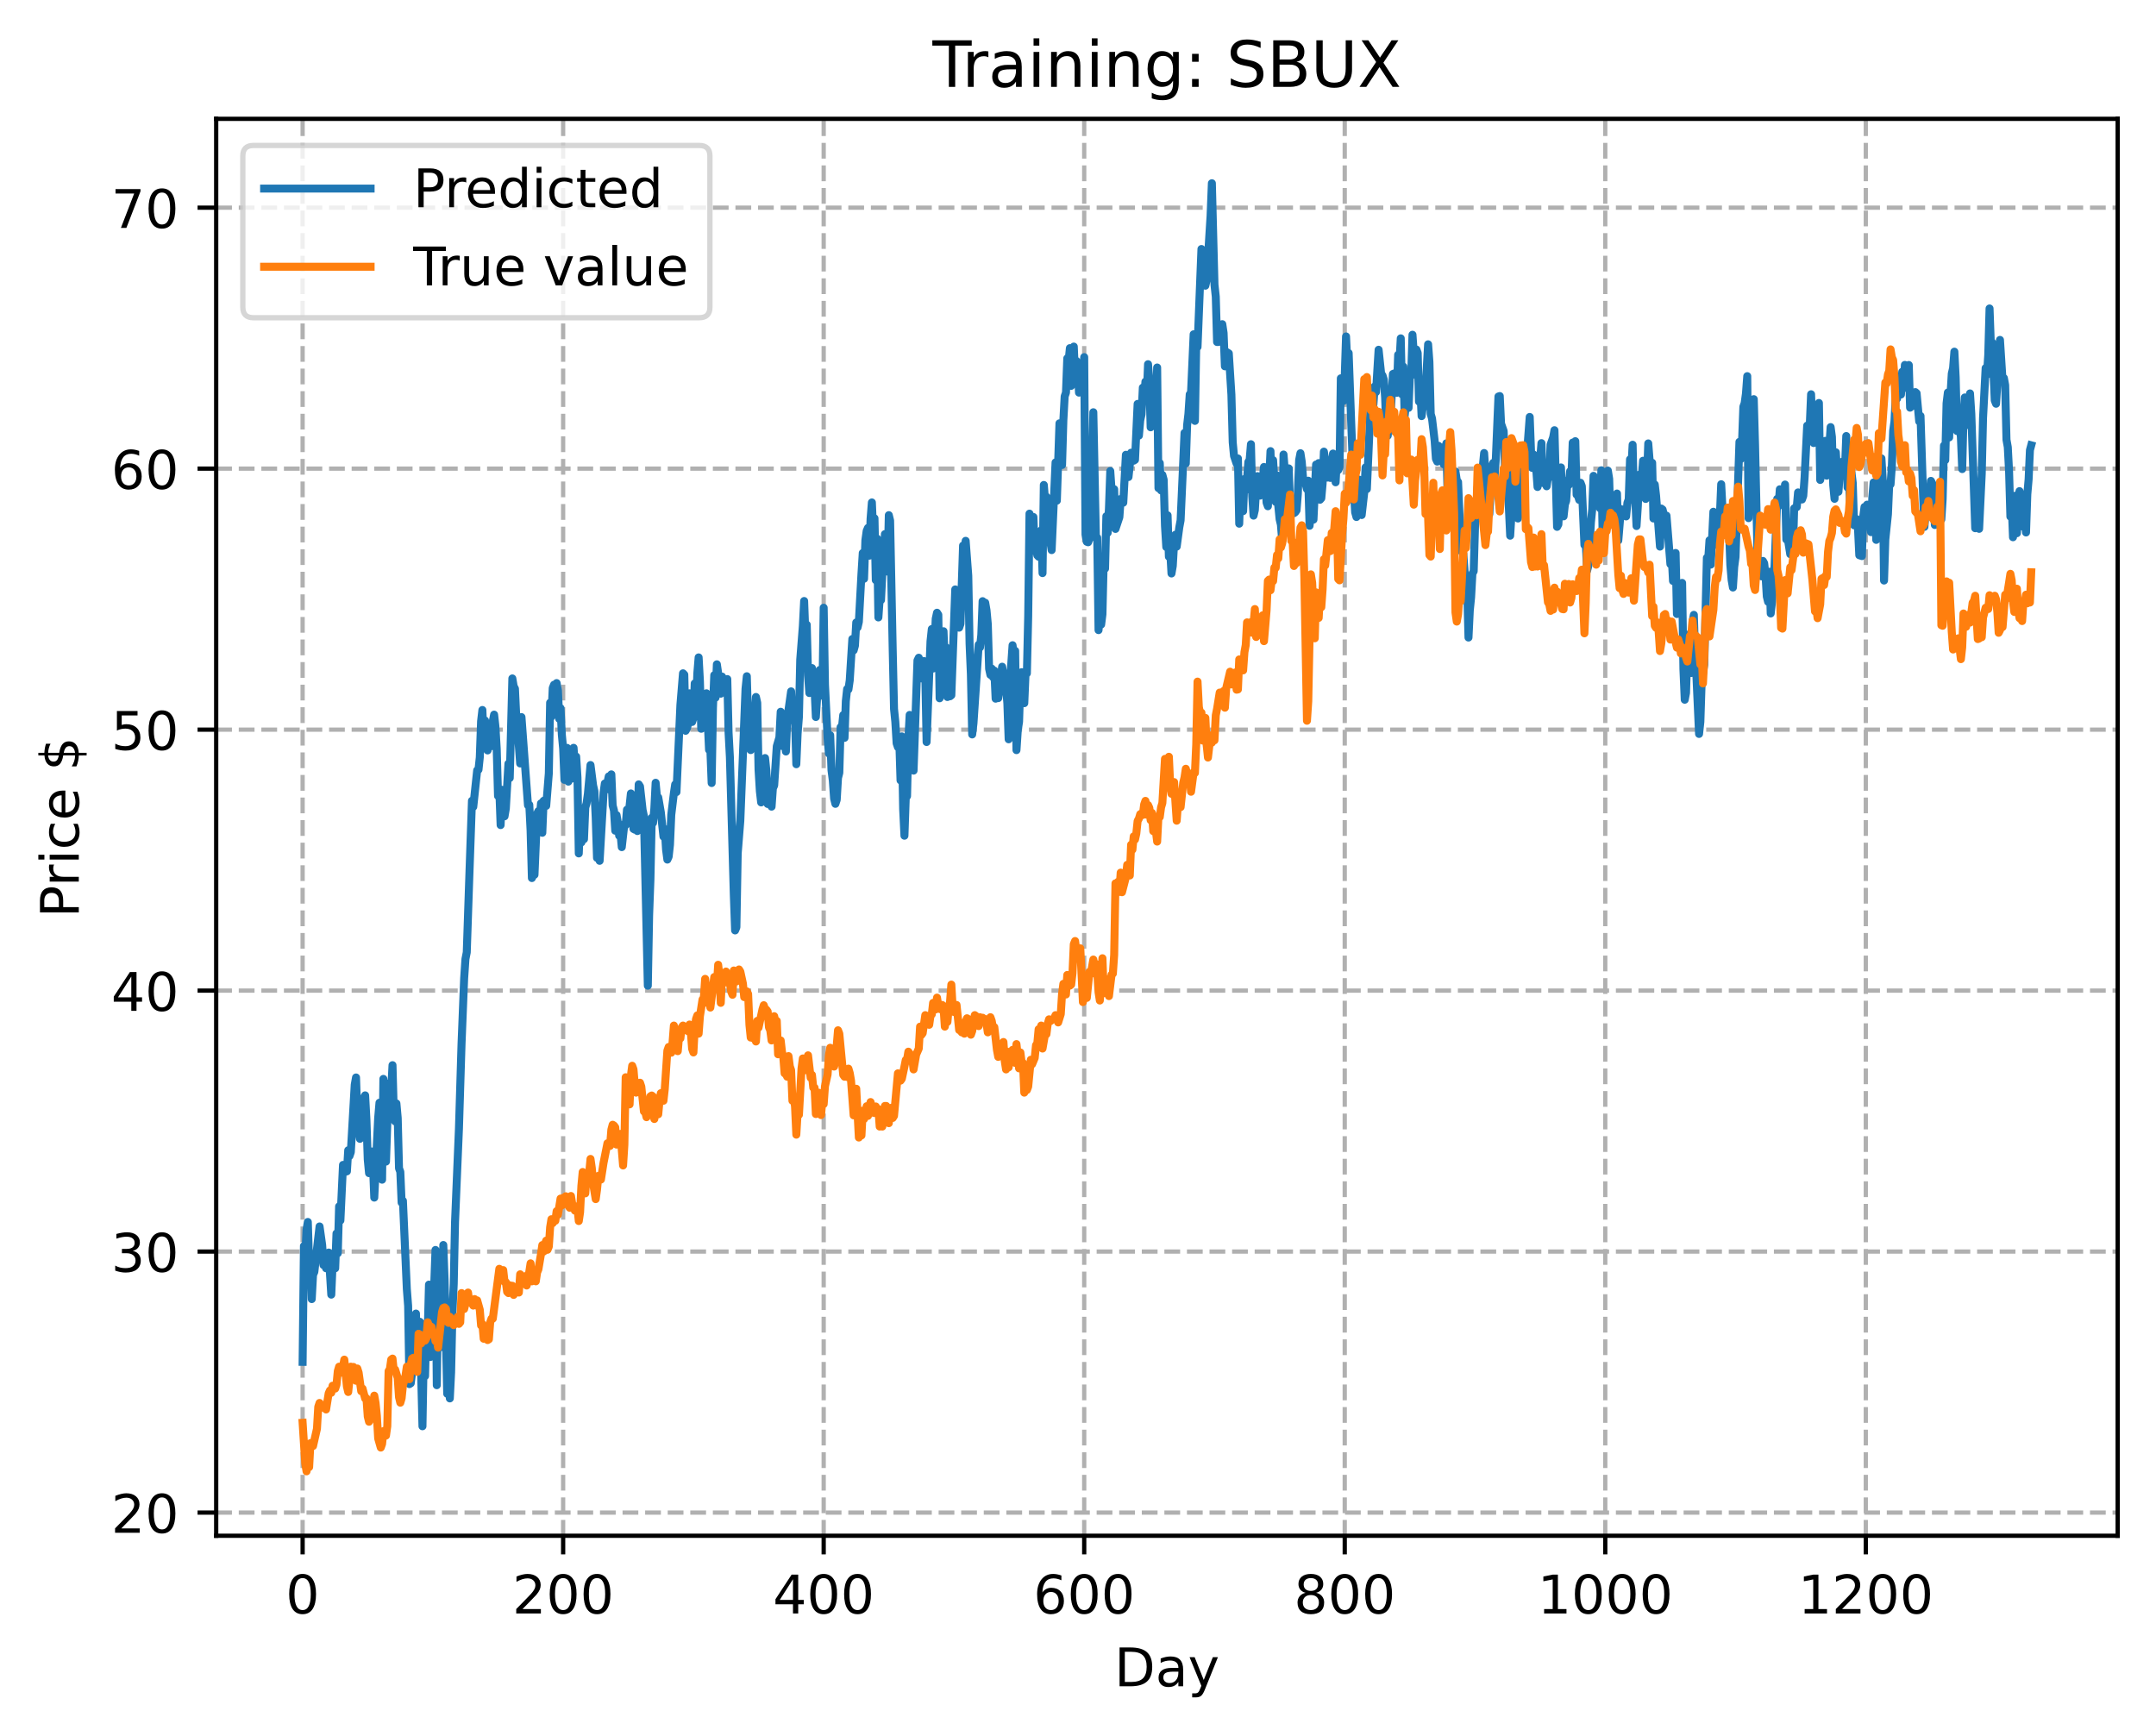 <?xml version="1.0" encoding="utf-8" standalone="no"?>
<!DOCTYPE svg PUBLIC "-//W3C//DTD SVG 1.1//EN"
  "http://www.w3.org/Graphics/SVG/1.1/DTD/svg11.dtd">
<!-- Created with matplotlib (https://matplotlib.org/) -->
<svg height="325.986pt" version="1.1" viewBox="0 0 404.923 325.986" width="404.923pt" xmlns="http://www.w3.org/2000/svg" xmlns:xlink="http://www.w3.org/1999/xlink">
 <defs>
  <style type="text/css">
*{stroke-linecap:butt;stroke-linejoin:round;}
  </style>
 </defs>
 <g id="figure_1">
  <g id="patch_1">
   <path d="M 0 325.986 
L 404.923 325.986 
L 404.923 0 
L 0 0 
z
" style="fill:#ffffff;"/>
  </g>
  <g id="axes_1">
   <g id="patch_2">
    <path d="M 40.603 288.43 
L 397.723 288.43 
L 397.723 22.318 
L 40.603 22.318 
z
" style="fill:#ffffff;"/>
   </g>
   <g id="matplotlib.axis_1">
    <g id="xtick_1">
     <g id="line2d_1">
      <path clip-path="url(#p35cef5116b)" d="M 56.836 288.43 
L 56.836 22.318 
" style="fill:none;stroke:#b0b0b0;stroke-dasharray:2.96,1.28;stroke-dashoffset:0;stroke-width:0.8;"/>
     </g>
     <g id="line2d_2">
      <defs>
       <path d="M 0 0 
L 0 3.5 
" id="maa8dbdff42" style="stroke:#000000;stroke-width:0.8;"/>
      </defs>
      <g>
       <use style="stroke:#000000;stroke-width:0.8;" x="56.836" xlink:href="#maa8dbdff42" y="288.43"/>
      </g>
     </g>
     <g id="text_1">
      <!-- 0 -->
      <defs>
       <path d="M 31.781 66.406 
Q 24.172 66.406 20.328 58.906 
Q 16.5 51.422 16.5 36.375 
Q 16.5 21.391 20.328 13.891 
Q 24.172 6.391 31.781 6.391 
Q 39.453 6.391 43.281 13.891 
Q 47.125 21.391 47.125 36.375 
Q 47.125 51.422 43.281 58.906 
Q 39.453 66.406 31.781 66.406 
z
M 31.781 74.219 
Q 44.047 74.219 50.516 64.516 
Q 56.984 54.828 56.984 36.375 
Q 56.984 17.969 50.516 8.266 
Q 44.047 -1.422 31.781 -1.422 
Q 19.531 -1.422 13.062 8.266 
Q 6.594 17.969 6.594 36.375 
Q 6.594 54.828 13.062 64.516 
Q 19.531 74.219 31.781 74.219 
z
" id="DejaVuSans-48"/>
      </defs>
      <g transform="translate(53.655 303.029)scale(0.1 -0.1)">
       <use xlink:href="#DejaVuSans-48"/>
      </g>
     </g>
    </g>
    <g id="xtick_2">
     <g id="line2d_3">
      <path clip-path="url(#p35cef5116b)" d="M 105.766 288.43 
L 105.766 22.318 
" style="fill:none;stroke:#b0b0b0;stroke-dasharray:2.96,1.28;stroke-dashoffset:0;stroke-width:0.8;"/>
     </g>
     <g id="line2d_4">
      <g>
       <use style="stroke:#000000;stroke-width:0.8;" x="105.766" xlink:href="#maa8dbdff42" y="288.43"/>
      </g>
     </g>
     <g id="text_2">
      <!-- 200 -->
      <defs>
       <path d="M 19.188 8.297 
L 53.609 8.297 
L 53.609 0 
L 7.328 0 
L 7.328 8.297 
Q 12.938 14.109 22.625 23.891 
Q 32.328 33.688 34.812 36.531 
Q 39.547 41.844 41.422 45.531 
Q 43.312 49.219 43.312 52.781 
Q 43.312 58.594 39.234 62.25 
Q 35.156 65.922 28.609 65.922 
Q 23.969 65.922 18.812 64.312 
Q 13.672 62.703 7.812 59.422 
L 7.812 69.391 
Q 13.766 71.781 18.938 73 
Q 24.125 74.219 28.422 74.219 
Q 39.75 74.219 46.484 68.547 
Q 53.219 62.891 53.219 53.422 
Q 53.219 48.922 51.531 44.891 
Q 49.859 40.875 45.406 35.406 
Q 44.188 33.984 37.641 27.219 
Q 31.109 20.453 19.188 8.297 
z
" id="DejaVuSans-50"/>
      </defs>
      <g transform="translate(96.223 303.029)scale(0.1 -0.1)">
       <use xlink:href="#DejaVuSans-50"/>
       <use x="63.623" xlink:href="#DejaVuSans-48"/>
       <use x="127.246" xlink:href="#DejaVuSans-48"/>
      </g>
     </g>
    </g>
    <g id="xtick_3">
     <g id="line2d_5">
      <path clip-path="url(#p35cef5116b)" d="M 154.697 288.43 
L 154.697 22.318 
" style="fill:none;stroke:#b0b0b0;stroke-dasharray:2.96,1.28;stroke-dashoffset:0;stroke-width:0.8;"/>
     </g>
     <g id="line2d_6">
      <g>
       <use style="stroke:#000000;stroke-width:0.8;" x="154.697" xlink:href="#maa8dbdff42" y="288.43"/>
      </g>
     </g>
     <g id="text_3">
      <!-- 400 -->
      <defs>
       <path d="M 37.797 64.312 
L 12.891 25.391 
L 37.797 25.391 
z
M 35.203 72.906 
L 47.609 72.906 
L 47.609 25.391 
L 58.016 25.391 
L 58.016 17.188 
L 47.609 17.188 
L 47.609 0 
L 37.797 0 
L 37.797 17.188 
L 4.891 17.188 
L 4.891 26.703 
z
" id="DejaVuSans-52"/>
      </defs>
      <g transform="translate(145.153 303.029)scale(0.1 -0.1)">
       <use xlink:href="#DejaVuSans-52"/>
       <use x="63.623" xlink:href="#DejaVuSans-48"/>
       <use x="127.246" xlink:href="#DejaVuSans-48"/>
      </g>
     </g>
    </g>
    <g id="xtick_4">
     <g id="line2d_7">
      <path clip-path="url(#p35cef5116b)" d="M 203.628 288.43 
L 203.628 22.318 
" style="fill:none;stroke:#b0b0b0;stroke-dasharray:2.96,1.28;stroke-dashoffset:0;stroke-width:0.8;"/>
     </g>
     <g id="line2d_8">
      <g>
       <use style="stroke:#000000;stroke-width:0.8;" x="203.628" xlink:href="#maa8dbdff42" y="288.43"/>
      </g>
     </g>
     <g id="text_4">
      <!-- 600 -->
      <defs>
       <path d="M 33.016 40.375 
Q 26.375 40.375 22.484 35.828 
Q 18.609 31.297 18.609 23.391 
Q 18.609 15.531 22.484 10.953 
Q 26.375 6.391 33.016 6.391 
Q 39.656 6.391 43.531 10.953 
Q 47.406 15.531 47.406 23.391 
Q 47.406 31.297 43.531 35.828 
Q 39.656 40.375 33.016 40.375 
z
M 52.594 71.297 
L 52.594 62.312 
Q 48.875 64.062 45.094 64.984 
Q 41.312 65.922 37.594 65.922 
Q 27.828 65.922 22.672 59.328 
Q 17.531 52.734 16.797 39.406 
Q 19.672 43.656 24.016 45.922 
Q 28.375 48.188 33.594 48.188 
Q 44.578 48.188 50.953 41.516 
Q 57.328 34.859 57.328 23.391 
Q 57.328 12.156 50.688 5.359 
Q 44.047 -1.422 33.016 -1.422 
Q 20.359 -1.422 13.672 8.266 
Q 6.984 17.969 6.984 36.375 
Q 6.984 53.656 15.188 63.938 
Q 23.391 74.219 37.203 74.219 
Q 40.922 74.219 44.703 73.484 
Q 48.484 72.75 52.594 71.297 
z
" id="DejaVuSans-54"/>
      </defs>
      <g transform="translate(194.084 303.029)scale(0.1 -0.1)">
       <use xlink:href="#DejaVuSans-54"/>
       <use x="63.623" xlink:href="#DejaVuSans-48"/>
       <use x="127.246" xlink:href="#DejaVuSans-48"/>
      </g>
     </g>
    </g>
    <g id="xtick_5">
     <g id="line2d_9">
      <path clip-path="url(#p35cef5116b)" d="M 252.558 288.43 
L 252.558 22.318 
" style="fill:none;stroke:#b0b0b0;stroke-dasharray:2.96,1.28;stroke-dashoffset:0;stroke-width:0.8;"/>
     </g>
     <g id="line2d_10">
      <g>
       <use style="stroke:#000000;stroke-width:0.8;" x="252.558" xlink:href="#maa8dbdff42" y="288.43"/>
      </g>
     </g>
     <g id="text_5">
      <!-- 800 -->
      <defs>
       <path d="M 31.781 34.625 
Q 24.75 34.625 20.719 30.859 
Q 16.703 27.094 16.703 20.516 
Q 16.703 13.922 20.719 10.156 
Q 24.75 6.391 31.781 6.391 
Q 38.812 6.391 42.859 10.172 
Q 46.922 13.969 46.922 20.516 
Q 46.922 27.094 42.891 30.859 
Q 38.875 34.625 31.781 34.625 
z
M 21.922 38.812 
Q 15.578 40.375 12.031 44.719 
Q 8.5 49.078 8.5 55.328 
Q 8.5 64.062 14.719 69.141 
Q 20.953 74.219 31.781 74.219 
Q 42.672 74.219 48.875 69.141 
Q 55.078 64.062 55.078 55.328 
Q 55.078 49.078 51.531 44.719 
Q 48 40.375 41.703 38.812 
Q 48.828 37.156 52.797 32.312 
Q 56.781 27.484 56.781 20.516 
Q 56.781 9.906 50.312 4.234 
Q 43.844 -1.422 31.781 -1.422 
Q 19.734 -1.422 13.25 4.234 
Q 6.781 9.906 6.781 20.516 
Q 6.781 27.484 10.781 32.312 
Q 14.797 37.156 21.922 38.812 
z
M 18.312 54.391 
Q 18.312 48.734 21.844 45.562 
Q 25.391 42.391 31.781 42.391 
Q 38.141 42.391 41.719 45.562 
Q 45.312 48.734 45.312 54.391 
Q 45.312 60.062 41.719 63.234 
Q 38.141 66.406 31.781 66.406 
Q 25.391 66.406 21.844 63.234 
Q 18.312 60.062 18.312 54.391 
z
" id="DejaVuSans-56"/>
      </defs>
      <g transform="translate(243.015 303.029)scale(0.1 -0.1)">
       <use xlink:href="#DejaVuSans-56"/>
       <use x="63.623" xlink:href="#DejaVuSans-48"/>
       <use x="127.246" xlink:href="#DejaVuSans-48"/>
      </g>
     </g>
    </g>
    <g id="xtick_6">
     <g id="line2d_11">
      <path clip-path="url(#p35cef5116b)" d="M 301.489 288.43 
L 301.489 22.318 
" style="fill:none;stroke:#b0b0b0;stroke-dasharray:2.96,1.28;stroke-dashoffset:0;stroke-width:0.8;"/>
     </g>
     <g id="line2d_12">
      <g>
       <use style="stroke:#000000;stroke-width:0.8;" x="301.489" xlink:href="#maa8dbdff42" y="288.43"/>
      </g>
     </g>
     <g id="text_6">
      <!-- 1000 -->
      <defs>
       <path d="M 12.406 8.297 
L 28.516 8.297 
L 28.516 63.922 
L 10.984 60.406 
L 10.984 69.391 
L 28.422 72.906 
L 38.281 72.906 
L 38.281 8.297 
L 54.391 8.297 
L 54.391 0 
L 12.406 0 
z
" id="DejaVuSans-49"/>
      </defs>
      <g transform="translate(288.764 303.029)scale(0.1 -0.1)">
       <use xlink:href="#DejaVuSans-49"/>
       <use x="63.623" xlink:href="#DejaVuSans-48"/>
       <use x="127.246" xlink:href="#DejaVuSans-48"/>
       <use x="190.869" xlink:href="#DejaVuSans-48"/>
      </g>
     </g>
    </g>
    <g id="xtick_7">
     <g id="line2d_13">
      <path clip-path="url(#p35cef5116b)" d="M 350.419 288.43 
L 350.419 22.318 
" style="fill:none;stroke:#b0b0b0;stroke-dasharray:2.96,1.28;stroke-dashoffset:0;stroke-width:0.8;"/>
     </g>
     <g id="line2d_14">
      <g>
       <use style="stroke:#000000;stroke-width:0.8;" x="350.419" xlink:href="#maa8dbdff42" y="288.43"/>
      </g>
     </g>
     <g id="text_7">
      <!-- 1200 -->
      <g transform="translate(337.694 303.029)scale(0.1 -0.1)">
       <use xlink:href="#DejaVuSans-49"/>
       <use x="63.623" xlink:href="#DejaVuSans-50"/>
       <use x="127.246" xlink:href="#DejaVuSans-48"/>
       <use x="190.869" xlink:href="#DejaVuSans-48"/>
      </g>
     </g>
    </g>
    <g id="text_8">
     <!-- Day -->
     <defs>
      <path d="M 19.672 64.797 
L 19.672 8.109 
L 31.594 8.109 
Q 46.688 8.109 53.688 14.938 
Q 60.688 21.781 60.688 36.531 
Q 60.688 51.172 53.688 57.984 
Q 46.688 64.797 31.594 64.797 
z
M 9.812 72.906 
L 30.078 72.906 
Q 51.266 72.906 61.172 64.094 
Q 71.094 55.281 71.094 36.531 
Q 71.094 17.672 61.125 8.828 
Q 51.172 0 30.078 0 
L 9.812 0 
z
" id="DejaVuSans-68"/>
      <path d="M 34.281 27.484 
Q 23.391 27.484 19.188 25 
Q 14.984 22.516 14.984 16.5 
Q 14.984 11.719 18.141 8.906 
Q 21.297 6.109 26.703 6.109 
Q 34.188 6.109 38.703 11.406 
Q 43.219 16.703 43.219 25.484 
L 43.219 27.484 
z
M 52.203 31.203 
L 52.203 0 
L 43.219 0 
L 43.219 8.297 
Q 40.141 3.328 35.547 0.953 
Q 30.953 -1.422 24.312 -1.422 
Q 15.922 -1.422 10.953 3.297 
Q 6 8.016 6 15.922 
Q 6 25.141 12.172 29.828 
Q 18.359 34.516 30.609 34.516 
L 43.219 34.516 
L 43.219 35.406 
Q 43.219 41.609 39.141 45 
Q 35.062 48.391 27.688 48.391 
Q 23 48.391 18.547 47.266 
Q 14.109 46.141 10.016 43.891 
L 10.016 52.203 
Q 14.938 54.109 19.578 55.047 
Q 24.219 56 28.609 56 
Q 40.484 56 46.344 49.844 
Q 52.203 43.703 52.203 31.203 
z
" id="DejaVuSans-97"/>
      <path d="M 32.172 -5.078 
Q 28.375 -14.844 24.75 -17.812 
Q 21.141 -20.797 15.094 -20.797 
L 7.906 -20.797 
L 7.906 -13.281 
L 13.188 -13.281 
Q 16.891 -13.281 18.938 -11.516 
Q 21 -9.766 23.484 -3.219 
L 25.094 0.875 
L 2.984 54.688 
L 12.5 54.688 
L 29.594 11.922 
L 46.688 54.688 
L 56.203 54.688 
z
" id="DejaVuSans-121"/>
     </defs>
     <g transform="translate(209.29 316.707)scale(0.1 -0.1)">
      <use xlink:href="#DejaVuSans-68"/>
      <use x="77.002" xlink:href="#DejaVuSans-97"/>
      <use x="138.281" xlink:href="#DejaVuSans-121"/>
     </g>
    </g>
   </g>
   <g id="matplotlib.axis_2">
    <g id="ytick_1">
     <g id="line2d_15">
      <path clip-path="url(#p35cef5116b)" d="M 40.603 284.079 
L 397.723 284.079 
" style="fill:none;stroke:#b0b0b0;stroke-dasharray:2.96,1.28;stroke-dashoffset:0;stroke-width:0.8;"/>
     </g>
     <g id="line2d_16">
      <defs>
       <path d="M 0 0 
L -3.5 0 
" id="m83c8e76ba8" style="stroke:#000000;stroke-width:0.8;"/>
      </defs>
      <g>
       <use style="stroke:#000000;stroke-width:0.8;" x="40.603" xlink:href="#m83c8e76ba8" y="284.079"/>
      </g>
     </g>
     <g id="text_9">
      <!-- 20 -->
      <g transform="translate(20.878 287.878)scale(0.1 -0.1)">
       <use xlink:href="#DejaVuSans-50"/>
       <use x="63.623" xlink:href="#DejaVuSans-48"/>
      </g>
     </g>
    </g>
    <g id="ytick_2">
     <g id="line2d_17">
      <path clip-path="url(#p35cef5116b)" d="M 40.603 235.063 
L 397.723 235.063 
" style="fill:none;stroke:#b0b0b0;stroke-dasharray:2.96,1.28;stroke-dashoffset:0;stroke-width:0.8;"/>
     </g>
     <g id="line2d_18">
      <g>
       <use style="stroke:#000000;stroke-width:0.8;" x="40.603" xlink:href="#m83c8e76ba8" y="235.063"/>
      </g>
     </g>
     <g id="text_10">
      <!-- 30 -->
      <defs>
       <path d="M 40.578 39.312 
Q 47.656 37.797 51.625 33 
Q 55.609 28.219 55.609 21.188 
Q 55.609 10.406 48.188 4.484 
Q 40.766 -1.422 27.094 -1.422 
Q 22.516 -1.422 17.656 -0.516 
Q 12.797 0.391 7.625 2.203 
L 7.625 11.719 
Q 11.719 9.328 16.594 8.109 
Q 21.484 6.891 26.812 6.891 
Q 36.078 6.891 40.938 10.547 
Q 45.797 14.203 45.797 21.188 
Q 45.797 27.641 41.281 31.266 
Q 36.766 34.906 28.719 34.906 
L 20.219 34.906 
L 20.219 43.016 
L 29.109 43.016 
Q 36.375 43.016 40.234 45.922 
Q 44.094 48.828 44.094 54.297 
Q 44.094 59.906 40.109 62.906 
Q 36.141 65.922 28.719 65.922 
Q 24.656 65.922 20.016 65.031 
Q 15.375 64.156 9.812 62.312 
L 9.812 71.094 
Q 15.438 72.656 20.344 73.438 
Q 25.25 74.219 29.594 74.219 
Q 40.828 74.219 47.359 69.109 
Q 53.906 64.016 53.906 55.328 
Q 53.906 49.266 50.438 45.094 
Q 46.969 40.922 40.578 39.312 
z
" id="DejaVuSans-51"/>
      </defs>
      <g transform="translate(20.878 238.863)scale(0.1 -0.1)">
       <use xlink:href="#DejaVuSans-51"/>
       <use x="63.623" xlink:href="#DejaVuSans-48"/>
      </g>
     </g>
    </g>
    <g id="ytick_3">
     <g id="line2d_19">
      <path clip-path="url(#p35cef5116b)" d="M 40.603 186.048 
L 397.723 186.048 
" style="fill:none;stroke:#b0b0b0;stroke-dasharray:2.96,1.28;stroke-dashoffset:0;stroke-width:0.8;"/>
     </g>
     <g id="line2d_20">
      <g>
       <use style="stroke:#000000;stroke-width:0.8;" x="40.603" xlink:href="#m83c8e76ba8" y="186.048"/>
      </g>
     </g>
     <g id="text_11">
      <!-- 40 -->
      <g transform="translate(20.878 189.847)scale(0.1 -0.1)">
       <use xlink:href="#DejaVuSans-52"/>
       <use x="63.623" xlink:href="#DejaVuSans-48"/>
      </g>
     </g>
    </g>
    <g id="ytick_4">
     <g id="line2d_21">
      <path clip-path="url(#p35cef5116b)" d="M 40.603 137.033 
L 397.723 137.033 
" style="fill:none;stroke:#b0b0b0;stroke-dasharray:2.96,1.28;stroke-dashoffset:0;stroke-width:0.8;"/>
     </g>
     <g id="line2d_22">
      <g>
       <use style="stroke:#000000;stroke-width:0.8;" x="40.603" xlink:href="#m83c8e76ba8" y="137.033"/>
      </g>
     </g>
     <g id="text_12">
      <!-- 50 -->
      <defs>
       <path d="M 10.797 72.906 
L 49.516 72.906 
L 49.516 64.594 
L 19.828 64.594 
L 19.828 46.734 
Q 21.969 47.469 24.109 47.828 
Q 26.266 48.188 28.422 48.188 
Q 40.625 48.188 47.75 41.5 
Q 54.891 34.812 54.891 23.391 
Q 54.891 11.625 47.562 5.094 
Q 40.234 -1.422 26.906 -1.422 
Q 22.312 -1.422 17.547 -0.641 
Q 12.797 0.141 7.719 1.703 
L 7.719 11.625 
Q 12.109 9.234 16.797 8.062 
Q 21.484 6.891 26.703 6.891 
Q 35.156 6.891 40.078 11.328 
Q 45.016 15.766 45.016 23.391 
Q 45.016 31 40.078 35.438 
Q 35.156 39.891 26.703 39.891 
Q 22.75 39.891 18.812 39.016 
Q 14.891 38.141 10.797 36.281 
z
" id="DejaVuSans-53"/>
      </defs>
      <g transform="translate(20.878 140.832)scale(0.1 -0.1)">
       <use xlink:href="#DejaVuSans-53"/>
       <use x="63.623" xlink:href="#DejaVuSans-48"/>
      </g>
     </g>
    </g>
    <g id="ytick_5">
     <g id="line2d_23">
      <path clip-path="url(#p35cef5116b)" d="M 40.603 88.018 
L 397.723 88.018 
" style="fill:none;stroke:#b0b0b0;stroke-dasharray:2.96,1.28;stroke-dashoffset:0;stroke-width:0.8;"/>
     </g>
     <g id="line2d_24">
      <g>
       <use style="stroke:#000000;stroke-width:0.8;" x="40.603" xlink:href="#m83c8e76ba8" y="88.018"/>
      </g>
     </g>
     <g id="text_13">
      <!-- 60 -->
      <g transform="translate(20.878 91.817)scale(0.1 -0.1)">
       <use xlink:href="#DejaVuSans-54"/>
       <use x="63.623" xlink:href="#DejaVuSans-48"/>
      </g>
     </g>
    </g>
    <g id="ytick_6">
     <g id="line2d_25">
      <path clip-path="url(#p35cef5116b)" d="M 40.603 39.003 
L 397.723 39.003 
" style="fill:none;stroke:#b0b0b0;stroke-dasharray:2.96,1.28;stroke-dashoffset:0;stroke-width:0.8;"/>
     </g>
     <g id="line2d_26">
      <g>
       <use style="stroke:#000000;stroke-width:0.8;" x="40.603" xlink:href="#m83c8e76ba8" y="39.003"/>
      </g>
     </g>
     <g id="text_14">
      <!-- 70 -->
      <defs>
       <path d="M 8.203 72.906 
L 55.078 72.906 
L 55.078 68.703 
L 28.609 0 
L 18.312 0 
L 43.219 64.594 
L 8.203 64.594 
z
" id="DejaVuSans-55"/>
      </defs>
      <g transform="translate(20.878 42.802)scale(0.1 -0.1)">
       <use xlink:href="#DejaVuSans-55"/>
       <use x="63.623" xlink:href="#DejaVuSans-48"/>
      </g>
     </g>
    </g>
    <g id="text_15">
     <!-- Price $ -->
     <defs>
      <path d="M 19.672 64.797 
L 19.672 37.406 
L 32.078 37.406 
Q 38.969 37.406 42.719 40.969 
Q 46.484 44.531 46.484 51.125 
Q 46.484 57.672 42.719 61.234 
Q 38.969 64.797 32.078 64.797 
z
M 9.812 72.906 
L 32.078 72.906 
Q 44.344 72.906 50.609 67.359 
Q 56.891 61.812 56.891 51.125 
Q 56.891 40.328 50.609 34.812 
Q 44.344 29.297 32.078 29.297 
L 19.672 29.297 
L 19.672 0 
L 9.812 0 
z
" id="DejaVuSans-80"/>
      <path d="M 41.109 46.297 
Q 39.594 47.172 37.812 47.578 
Q 36.031 48 33.891 48 
Q 26.266 48 22.188 43.047 
Q 18.109 38.094 18.109 28.812 
L 18.109 0 
L 9.078 0 
L 9.078 54.688 
L 18.109 54.688 
L 18.109 46.188 
Q 20.953 51.172 25.484 53.578 
Q 30.031 56 36.531 56 
Q 37.453 56 38.578 55.875 
Q 39.703 55.766 41.062 55.516 
z
" id="DejaVuSans-114"/>
      <path d="M 9.422 54.688 
L 18.406 54.688 
L 18.406 0 
L 9.422 0 
z
M 9.422 75.984 
L 18.406 75.984 
L 18.406 64.594 
L 9.422 64.594 
z
" id="DejaVuSans-105"/>
      <path d="M 48.781 52.594 
L 48.781 44.188 
Q 44.969 46.297 41.141 47.344 
Q 37.312 48.391 33.406 48.391 
Q 24.656 48.391 19.812 42.844 
Q 14.984 37.312 14.984 27.297 
Q 14.984 17.281 19.812 11.734 
Q 24.656 6.203 33.406 6.203 
Q 37.312 6.203 41.141 7.25 
Q 44.969 8.297 48.781 10.406 
L 48.781 2.094 
Q 45.016 0.344 40.984 -0.531 
Q 36.969 -1.422 32.422 -1.422 
Q 20.062 -1.422 12.781 6.344 
Q 5.516 14.109 5.516 27.297 
Q 5.516 40.672 12.859 48.328 
Q 20.219 56 33.016 56 
Q 37.156 56 41.109 55.141 
Q 45.062 54.297 48.781 52.594 
z
" id="DejaVuSans-99"/>
      <path d="M 56.203 29.594 
L 56.203 25.203 
L 14.891 25.203 
Q 15.484 15.922 20.484 11.062 
Q 25.484 6.203 34.422 6.203 
Q 39.594 6.203 44.453 7.469 
Q 49.312 8.734 54.109 11.281 
L 54.109 2.781 
Q 49.266 0.734 44.188 -0.344 
Q 39.109 -1.422 33.891 -1.422 
Q 20.797 -1.422 13.156 6.188 
Q 5.516 13.812 5.516 26.812 
Q 5.516 40.234 12.766 48.109 
Q 20.016 56 32.328 56 
Q 43.359 56 49.781 48.891 
Q 56.203 41.797 56.203 29.594 
z
M 47.219 32.234 
Q 47.125 39.594 43.094 43.984 
Q 39.062 48.391 32.422 48.391 
Q 24.906 48.391 20.391 44.141 
Q 15.875 39.891 15.188 32.172 
z
" id="DejaVuSans-101"/>
      <path id="DejaVuSans-32"/>
      <path d="M 33.797 -14.703 
L 28.906 -14.703 
L 28.859 0 
Q 23.734 0.094 18.609 1.188 
Q 13.484 2.297 8.297 4.5 
L 8.297 13.281 
Q 13.281 10.156 18.375 8.562 
Q 23.484 6.984 28.906 6.938 
L 28.906 29.203 
Q 18.109 30.953 13.203 35.156 
Q 8.297 39.359 8.297 46.688 
Q 8.297 54.641 13.625 59.219 
Q 18.953 63.812 28.906 64.5 
L 28.906 75.984 
L 33.797 75.984 
L 33.797 64.656 
Q 38.328 64.453 42.578 63.688 
Q 46.828 62.938 50.875 61.625 
L 50.875 53.078 
Q 46.828 55.125 42.547 56.25 
Q 38.281 57.375 33.797 57.562 
L 33.797 36.719 
Q 44.875 35.016 50.094 30.609 
Q 55.328 26.219 55.328 18.609 
Q 55.328 10.359 49.781 5.594 
Q 44.234 0.828 33.797 0.094 
z
M 28.906 37.594 
L 28.906 57.625 
Q 23.25 56.984 20.266 54.391 
Q 17.281 51.812 17.281 47.516 
Q 17.281 43.312 20.031 40.969 
Q 22.797 38.625 28.906 37.594 
z
M 33.797 28.219 
L 33.797 7.078 
Q 39.984 7.906 43.141 10.594 
Q 46.297 13.281 46.297 17.672 
Q 46.297 21.969 43.281 24.5 
Q 40.281 27.047 33.797 28.219 
z
" id="DejaVuSans-36"/>
     </defs>
     <g transform="translate(14.798 172.342)rotate(-90)scale(0.1 -0.1)">
      <use xlink:href="#DejaVuSans-80"/>
      <use x="58.553" xlink:href="#DejaVuSans-114"/>
      <use x="99.666" xlink:href="#DejaVuSans-105"/>
      <use x="127.449" xlink:href="#DejaVuSans-99"/>
      <use x="182.43" xlink:href="#DejaVuSans-101"/>
      <use x="243.953" xlink:href="#DejaVuSans-32"/>
      <use x="275.74" xlink:href="#DejaVuSans-36"/>
     </g>
    </g>
   </g>
   <g id="line2d_27">
    <path clip-path="url(#p35cef5116b)" d="M 56.836 255.773 
L 57.081 234.009 
L 57.325 236.236 
L 57.57 230.942 
L 57.814 229.501 
L 58.059 237.549 
L 58.304 235.715 
L 58.548 243.987 
L 58.793 239.445 
L 59.038 238.872 
L 60.016 230.345 
L 60.506 233.843 
L 60.75 237.589 
L 60.995 237.129 
L 61.24 238.196 
L 61.484 237.634 
L 61.729 235.248 
L 62.218 243.151 
L 62.463 237.468 
L 62.708 236.574 
L 62.952 238.207 
L 63.197 231.657 
L 63.441 235.373 
L 63.686 226.576 
L 63.931 229.227 
L 64.42 218.784 
L 64.665 220.133 
L 65.154 219.993 
L 65.399 216.035 
L 65.643 217.108 
L 65.888 216.377 
L 66.622 203.728 
L 66.867 202.365 
L 67.111 209.626 
L 67.601 213.886 
L 68.335 206.166 
L 68.579 205.723 
L 68.824 210.406 
L 69.069 217.771 
L 69.313 220.338 
L 69.802 216.259 
L 70.047 218.798 
L 70.292 224.924 
L 71.026 209.957 
L 71.27 207.101 
L 71.515 219.278 
L 71.76 221.561 
L 72.004 202.629 
L 72.494 218.161 
L 72.983 203.794 
L 73.228 203.372 
L 73.472 204.803 
L 73.717 200.054 
L 73.962 209.137 
L 74.206 210.61 
L 74.451 207.241 
L 74.696 209.983 
L 74.94 219.429 
L 75.185 220.078 
L 75.429 225.863 
L 75.674 225.529 
L 76.408 242.093 
L 76.653 245.286 
L 76.897 259.955 
L 77.142 259.795 
L 77.387 257.852 
L 77.631 253.467 
L 77.876 253.449 
L 78.121 246.706 
L 78.365 256.771 
L 78.61 255.101 
L 78.855 248.247 
L 79.344 267.871 
L 79.589 253.986 
L 79.833 258.445 
L 80.078 248.503 
L 80.323 250.473 
L 80.567 241.268 
L 80.812 254.868 
L 81.056 248.356 
L 81.301 248.133 
L 81.79 234.76 
L 82.035 260.159 
L 82.28 243.06 
L 82.524 239.111 
L 82.769 240.786 
L 83.014 252.991 
L 83.258 233.829 
L 83.503 240.431 
L 83.992 261.769 
L 84.237 255.58 
L 84.482 262.641 
L 84.726 257.726 
L 84.971 246.527 
L 85.216 241.179 
L 85.46 229.526 
L 86.194 211.989 
L 86.684 196.028 
L 87.173 183.76 
L 87.417 180.116 
L 87.662 178.868 
L 88.151 164.412 
L 88.641 150.391 
L 88.885 151.537 
L 89.619 144.667 
L 89.864 144.562 
L 90.109 142.252 
L 90.353 135.467 
L 90.598 133.347 
L 90.843 139.457 
L 91.087 135.308 
L 91.332 140.38 
L 91.577 140.94 
L 91.821 138.158 
L 92.066 137.736 
L 92.311 140.141 
L 92.555 135.472 
L 92.8 134.216 
L 93.044 136.415 
L 93.289 140.618 
L 93.534 149.501 
L 93.778 148.402 
L 94.023 154.961 
L 94.268 148.338 
L 94.512 148.962 
L 94.757 153.315 
L 95.002 151.856 
L 95.491 143.424 
L 95.736 146.131 
L 96.225 127.419 
L 96.47 128.879 
L 96.714 129.346 
L 96.959 134.585 
L 97.204 136.947 
L 97.693 143.388 
L 97.938 134.679 
L 99.161 151.24 
L 99.405 151.144 
L 99.65 155.967 
L 99.895 164.911 
L 100.139 164.404 
L 100.384 164.291 
L 100.873 152.822 
L 101.118 152.335 
L 101.363 153.654 
L 101.607 150.872 
L 101.852 156.405 
L 102.097 150.403 
L 102.341 150.271 
L 102.586 151.351 
L 103.075 145.252 
L 103.32 131.977 
L 103.565 134.622 
L 103.809 129.221 
L 104.054 128.601 
L 104.299 129.912 
L 104.543 128.293 
L 104.788 129.667 
L 105.032 135.013 
L 105.277 133.003 
L 105.522 138.011 
L 105.766 140.586 
L 106.011 146.468 
L 106.256 145.001 
L 106.5 140.459 
L 106.745 146.801 
L 107.234 145.424 
L 107.479 146.207 
L 107.724 140.45 
L 107.968 143.881 
L 108.213 142.094 
L 108.458 146.032 
L 108.702 160.285 
L 108.947 154.146 
L 109.192 158.215 
L 109.436 155.315 
L 109.681 157.612 
L 109.926 151.663 
L 110.17 150.851 
L 110.415 149.085 
L 110.904 143.683 
L 111.393 147.516 
L 111.638 148.588 
L 111.883 153.582 
L 112.127 161.128 
L 112.372 160.009 
L 112.617 161.673 
L 113.351 148.933 
L 113.595 147.147 
L 113.84 148.163 
L 114.329 145.816 
L 114.574 148.354 
L 114.819 145.435 
L 115.063 151.282 
L 115.308 152.193 
L 115.553 156.019 
L 115.797 153.087 
L 116.042 154.528 
L 116.287 156.957 
L 116.531 156.48 
L 116.776 159.103 
L 117.265 154.757 
L 117.51 154.974 
L 117.754 152.066 
L 117.999 153.643 
L 118.488 149.018 
L 118.978 155.681 
L 119.222 155.822 
L 119.467 155.72 
L 119.712 156.083 
L 119.956 147.317 
L 120.201 147.702 
L 120.69 152.115 
L 120.935 153.266 
L 121.669 185.126 
L 121.914 171.868 
L 122.158 165.176 
L 122.403 153.587 
L 122.648 154.556 
L 122.892 151.848 
L 123.137 147.013 
L 123.381 149.651 
L 123.626 149.76 
L 124.115 152.578 
L 124.605 157.12 
L 124.849 155.702 
L 125.094 159.583 
L 125.339 161.442 
L 125.583 160.893 
L 125.828 158.677 
L 126.073 153.026 
L 126.562 148.98 
L 126.807 147.33 
L 127.051 148.762 
L 127.785 132.423 
L 128.275 126.453 
L 128.519 126.706 
L 128.764 137.253 
L 129.008 136.826 
L 129.253 135.881 
L 129.498 130.215 
L 129.742 130.692 
L 129.987 135.593 
L 130.232 134.879 
L 130.476 128.353 
L 130.721 133.624 
L 130.966 126.461 
L 131.21 123.47 
L 131.455 127.972 
L 131.7 136.871 
L 132.189 133.79 
L 132.434 134.735 
L 132.678 130.212 
L 133.168 140.835 
L 133.412 140.703 
L 133.657 147.063 
L 133.902 132.958 
L 134.146 126.802 
L 134.391 131.028 
L 134.636 124.766 
L 134.88 126.438 
L 135.125 129.762 
L 135.369 130.283 
L 135.614 127.07 
L 135.859 127.739 
L 136.103 128.97 
L 136.348 127.833 
L 136.593 127.541 
L 136.837 137.633 
L 137.082 142.204 
L 137.816 167.959 
L 138.061 174.747 
L 138.305 174.161 
L 138.55 160.265 
L 139.039 154.161 
L 140.018 129.364 
L 140.263 127.006 
L 140.507 135.612 
L 140.752 139.887 
L 140.996 140.874 
L 141.241 138.596 
L 141.486 134.281 
L 141.73 134.655 
L 141.975 130.902 
L 142.22 132.003 
L 142.464 144.548 
L 142.709 148.578 
L 142.954 150.704 
L 143.443 142.614 
L 143.688 142.373 
L 143.932 144.745 
L 144.177 150.994 
L 144.422 149.408 
L 144.666 150.855 
L 144.911 151.499 
L 145.156 148.054 
L 145.4 147.509 
L 145.89 140.151 
L 146.379 138.493 
L 146.624 133.677 
L 146.868 140.101 
L 147.113 137.404 
L 147.357 138.554 
L 147.602 141.142 
L 147.847 135.076 
L 148.581 129.847 
L 148.825 134.677 
L 149.07 135.45 
L 149.315 134.86 
L 149.559 143.532 
L 149.804 137.741 
L 150.049 134.604 
L 150.293 123.898 
L 150.783 117.604 
L 151.027 112.876 
L 151.272 119.556 
L 151.517 117.328 
L 151.761 126.856 
L 152.006 130.161 
L 152.251 128.719 
L 152.495 125.472 
L 152.984 129.386 
L 153.229 134.663 
L 153.718 127.073 
L 153.963 125.823 
L 154.452 130.647 
L 154.697 114.139 
L 154.942 128.594 
L 155.431 138.605 
L 155.676 141.518 
L 155.92 138.073 
L 156.165 144.661 
L 156.41 146.583 
L 156.654 149.986 
L 156.899 150.971 
L 157.144 150.229 
L 157.388 146.104 
L 157.633 145.147 
L 157.878 136.568 
L 158.122 136.683 
L 158.367 134.299 
L 158.612 138.576 
L 158.856 131.683 
L 159.101 129.404 
L 159.345 129.483 
L 159.59 127.784 
L 160.079 120.013 
L 160.324 122.147 
L 160.569 121.268 
L 160.813 116.908 
L 161.058 117.844 
L 161.303 116.794 
L 161.792 107.795 
L 162.037 103.858 
L 162.281 108.7 
L 162.526 101.481 
L 162.771 99.704 
L 163.015 99.146 
L 163.26 104.367 
L 163.505 97.452 
L 163.749 94.364 
L 163.994 100.191 
L 164.239 97.337 
L 164.483 108.961 
L 164.728 101.156 
L 164.972 115.963 
L 165.217 112.431 
L 165.462 112.714 
L 165.706 107.851 
L 165.951 105.854 
L 166.196 100.314 
L 166.44 102.554 
L 166.685 107.348 
L 166.93 96.752 
L 167.174 97.768 
L 167.664 122.142 
L 167.908 133.152 
L 168.153 135.572 
L 168.398 139.605 
L 168.642 140.328 
L 168.887 138.868 
L 169.132 146.567 
L 169.376 138.305 
L 169.621 151.938 
L 169.866 156.958 
L 170.11 149.848 
L 170.355 149.529 
L 170.6 138.875 
L 170.844 134.272 
L 171.089 142.532 
L 171.333 137.718 
L 171.578 144.733 
L 172.312 124.034 
L 172.557 123.53 
L 172.801 126.412 
L 173.046 127.414 
L 173.535 124.155 
L 173.78 126.694 
L 174.025 139.36 
L 174.759 120.445 
L 175.003 118.139 
L 175.248 125.557 
L 175.493 121.787 
L 175.737 116.22 
L 175.982 115.08 
L 176.227 115.467 
L 176.471 131.146 
L 176.716 127.673 
L 176.96 119.398 
L 177.205 118.553 
L 177.45 124.726 
L 177.694 121.588 
L 177.939 130.908 
L 178.184 130.005 
L 178.428 130.77 
L 178.673 130.576 
L 179.407 110.7 
L 179.652 113.667 
L 179.896 115.092 
L 180.141 117.883 
L 180.386 117.172 
L 180.875 102.462 
L 181.12 103.628 
L 181.364 101.576 
L 181.854 108.13 
L 182.098 120.926 
L 182.343 126.611 
L 182.588 137.937 
L 182.832 135.817 
L 183.566 124.806 
L 183.811 121.079 
L 184.055 121.593 
L 184.3 119.252 
L 184.545 112.907 
L 184.789 114.871 
L 185.034 113.196 
L 185.279 114.618 
L 185.523 117.236 
L 185.768 125.613 
L 186.013 126.75 
L 186.257 125.567 
L 186.502 127.19 
L 186.747 125.951 
L 186.991 131.221 
L 187.236 129.567 
L 187.481 131.118 
L 187.97 127.113 
L 188.215 125.218 
L 188.948 129.19 
L 189.193 132.062 
L 189.438 138.849 
L 189.682 128.279 
L 190.172 121.181 
L 190.416 123.225 
L 190.661 122.233 
L 190.906 140.884 
L 191.15 137.154 
L 191.395 135.526 
L 191.64 127.901 
L 191.884 126.247 
L 192.129 131.276 
L 192.374 132.066 
L 192.618 126.314 
L 192.863 126.459 
L 193.108 115.787 
L 193.352 96.468 
L 193.597 102.343 
L 193.842 101.053 
L 194.086 97.096 
L 194.331 103.516 
L 194.575 102.57 
L 194.82 104.304 
L 195.065 104.559 
L 195.554 99.597 
L 195.799 107.638 
L 196.043 91.081 
L 196.288 94.121 
L 196.533 93.299 
L 197.022 98.715 
L 197.267 101.722 
L 197.511 103.316 
L 198.245 86.847 
L 198.49 94.037 
L 198.979 79.505 
L 199.224 85.065 
L 199.469 87.334 
L 199.713 78.926 
L 199.958 74.439 
L 200.203 73.737 
L 200.447 67.299 
L 200.692 67.863 
L 200.936 65.382 
L 201.181 72.469 
L 201.426 67.324 
L 201.67 65.093 
L 201.915 70.718 
L 202.16 67.79 
L 202.404 68.553 
L 202.649 73.74 
L 202.894 69.595 
L 203.138 69.046 
L 203.383 70.635 
L 203.628 67.07 
L 203.872 100.376 
L 204.117 101.754 
L 204.362 101.844 
L 204.606 101.202 
L 204.851 99.43 
L 205.34 77.424 
L 205.83 101.066 
L 206.074 100.985 
L 206.319 118.345 
L 206.563 114.892 
L 206.808 117.299 
L 207.053 115.369 
L 207.297 104.972 
L 207.542 106.795 
L 207.787 96.947 
L 208.031 100.083 
L 208.276 95.412 
L 208.521 88.463 
L 208.765 92.016 
L 209.01 91.774 
L 209.255 91.88 
L 209.499 99.34 
L 210.233 97.125 
L 210.478 93.711 
L 210.723 94.432 
L 210.967 94.415 
L 211.457 85.412 
L 211.701 89.086 
L 211.946 89.595 
L 212.435 85.022 
L 212.68 86.348 
L 212.924 86.527 
L 213.169 86.367 
L 213.658 75.859 
L 213.903 81.813 
L 214.148 78.948 
L 214.392 77.829 
L 214.637 72.797 
L 214.882 74.692 
L 215.126 71.672 
L 215.371 74.486 
L 215.616 68.403 
L 215.86 71.683 
L 216.105 80.252 
L 216.35 74.193 
L 216.594 75.398 
L 216.839 75.986 
L 217.084 76.142 
L 217.328 69.022 
L 217.573 91.679 
L 217.818 86.967 
L 218.062 92.103 
L 218.307 89.188 
L 218.551 90.092 
L 218.796 98.751 
L 219.041 102.738 
L 219.285 96.777 
L 219.53 104.555 
L 219.775 103.42 
L 220.019 107.707 
L 220.264 106.281 
L 220.509 102.007 
L 220.753 100.43 
L 220.998 102.663 
L 221.487 99.043 
L 221.732 97.721 
L 222.466 81.305 
L 222.711 87.053 
L 222.955 79.835 
L 223.2 77.731 
L 223.445 74.058 
L 223.689 73.76 
L 224.179 62.783 
L 224.423 79.05 
L 224.668 64.653 
L 224.912 65.168 
L 225.646 46.768 
L 226.136 51.832 
L 226.38 53.657 
L 226.625 52.586 
L 227.114 44.448 
L 227.359 40.57 
L 227.604 34.414 
L 228.093 53.454 
L 228.338 55.717 
L 228.582 64.235 
L 228.827 64.227 
L 229.316 63.857 
L 229.561 60.884 
L 229.806 62.535 
L 230.05 68.799 
L 230.295 66.07 
L 230.784 66.365 
L 231.273 74.108 
L 231.518 83.05 
L 231.763 85.629 
L 232.252 87.088 
L 232.497 86.102 
L 232.741 98.356 
L 232.986 90.622 
L 233.231 92.183 
L 233.475 96.003 
L 233.72 89.962 
L 233.965 92.035 
L 234.209 89.97 
L 234.454 86.763 
L 234.699 86.355 
L 234.943 83.429 
L 235.188 93.208 
L 235.433 96.842 
L 235.677 95.789 
L 235.922 91.647 
L 236.167 89.422 
L 236.411 90.343 
L 236.656 93.084 
L 236.9 90.344 
L 237.145 90.223 
L 237.39 87.703 
L 237.634 90.002 
L 237.879 94.404 
L 238.124 95.078 
L 238.613 84.726 
L 238.858 93.135 
L 239.102 86.424 
L 239.592 94.272 
L 239.836 89.285 
L 240.081 95.013 
L 240.326 97.519 
L 240.57 98.535 
L 240.815 101.605 
L 241.06 85.364 
L 241.304 88.423 
L 241.549 88.96 
L 241.794 94.656 
L 242.038 87.968 
L 242.283 94.566 
L 243.017 96.385 
L 243.261 96.206 
L 243.506 95.852 
L 243.751 92.745 
L 243.995 86.389 
L 244.24 85.118 
L 244.485 86.741 
L 244.729 89.749 
L 244.974 90.507 
L 245.219 90.889 
L 245.463 91.878 
L 245.708 90.28 
L 245.953 98.749 
L 246.442 94.207 
L 246.687 97.594 
L 247.176 87.245 
L 247.421 90.213 
L 247.665 86.976 
L 247.91 93.859 
L 248.155 93.578 
L 248.399 90.864 
L 248.644 84.822 
L 248.888 86.494 
L 249.133 89.689 
L 249.378 89.691 
L 249.622 89.487 
L 249.867 89.761 
L 250.356 85.182 
L 250.846 90.582 
L 251.09 85.905 
L 251.335 88.288 
L 251.58 87.749 
L 251.824 71.052 
L 252.069 72.465 
L 252.314 75.301 
L 252.558 70.739 
L 252.803 63.188 
L 253.048 68.392 
L 253.292 66.307 
L 253.782 79.649 
L 254.271 92.145 
L 254.515 96.222 
L 254.76 97.102 
L 255.005 95.255 
L 255.249 90.078 
L 255.494 91.392 
L 255.739 96.732 
L 256.228 92.434 
L 256.473 87.775 
L 256.717 91.851 
L 257.451 75.131 
L 257.941 76.022 
L 258.185 72.573 
L 258.43 73.635 
L 258.919 65.688 
L 259.409 70.341 
L 259.653 70.513 
L 259.898 71.307 
L 260.143 74.677 
L 260.387 80.867 
L 260.632 81.837 
L 260.876 79.287 
L 261.121 78.934 
L 261.61 70.234 
L 261.855 70.131 
L 262.344 73.779 
L 262.589 66.632 
L 262.834 68.152 
L 263.078 63.547 
L 263.323 74.073 
L 263.568 68.848 
L 263.812 78.089 
L 264.057 75.8 
L 264.302 76.032 
L 264.546 76.605 
L 264.791 70.653 
L 265.036 70.6 
L 265.28 62.868 
L 265.77 69.886 
L 266.014 65.646 
L 266.259 66.289 
L 266.503 75.423 
L 266.748 73.008 
L 266.993 78.15 
L 267.237 76.253 
L 267.482 76.412 
L 267.727 73.284 
L 268.216 64.666 
L 268.461 67.96 
L 268.705 77.746 
L 268.95 78.592 
L 269.439 82.729 
L 269.684 86.178 
L 269.929 86.694 
L 270.173 83.73 
L 270.418 84.132 
L 270.663 84.019 
L 270.907 86.423 
L 271.152 87.208 
L 271.641 83.264 
L 271.886 93.471 
L 272.131 93.719 
L 272.375 95.875 
L 272.62 93.612 
L 272.864 94.097 
L 273.109 95.376 
L 273.354 88.553 
L 273.598 90.194 
L 273.843 90.519 
L 274.332 101.752 
L 274.577 103.655 
L 274.822 103.998 
L 275.311 110.594 
L 275.556 110.561 
L 275.8 119.738 
L 276.045 114.647 
L 276.29 112.194 
L 276.534 107.74 
L 276.779 107.273 
L 277.024 98.909 
L 277.513 91.522 
L 278.002 96.722 
L 278.491 87.614 
L 278.736 85.084 
L 279.225 92.292 
L 279.715 96.553 
L 280.204 87.57 
L 280.449 86.937 
L 280.693 89.608 
L 280.938 86.108 
L 281.427 74.469 
L 281.672 74.385 
L 281.917 79.558 
L 282.406 80.951 
L 282.651 87.878 
L 282.895 84.903 
L 283.629 100.61 
L 284.363 88.368 
L 284.852 90.642 
L 285.097 97.377 
L 285.342 95.052 
L 285.586 88.308 
L 286.076 93.57 
L 286.32 87.713 
L 286.81 84.83 
L 287.299 78.309 
L 287.544 84.811 
L 287.788 87.887 
L 288.033 85.375 
L 288.522 88.118 
L 288.767 91.461 
L 289.012 87.639 
L 289.256 86.331 
L 289.501 83.228 
L 289.746 90.712 
L 289.99 88.357 
L 290.235 87.718 
L 290.479 91.332 
L 290.724 89.597 
L 290.969 89.678 
L 291.213 83.513 
L 291.703 82.134 
L 291.947 80.799 
L 292.437 98.951 
L 292.681 98.486 
L 292.926 94.344 
L 293.171 87.791 
L 293.415 93.954 
L 293.66 96.98 
L 293.905 94.751 
L 294.149 94.048 
L 294.394 90.233 
L 294.639 91.091 
L 294.883 88.519 
L 295.128 89.654 
L 295.373 83.124 
L 295.617 85.851 
L 295.862 82.862 
L 296.106 92.908 
L 296.351 93.071 
L 296.596 93.888 
L 296.84 90.667 
L 297.085 91.313 
L 297.574 102.351 
L 297.819 101.663 
L 298.064 107.209 
L 298.308 106.276 
L 298.798 98.057 
L 299.042 95.624 
L 299.287 89.373 
L 299.532 90.441 
L 299.776 92.575 
L 300.021 90.226 
L 300.266 94.263 
L 300.51 95.466 
L 300.755 88.333 
L 301 100.615 
L 301.244 97.443 
L 301.489 95.901 
L 301.734 95.224 
L 301.978 88.389 
L 302.223 89.943 
L 302.467 97.902 
L 302.712 96.366 
L 303.201 95.22 
L 303.446 96.344 
L 303.691 92.691 
L 303.935 101.526 
L 304.425 95.61 
L 304.914 96.731 
L 305.403 96.99 
L 305.648 94.452 
L 305.893 93.786 
L 306.137 86.272 
L 306.382 88.034 
L 306.627 83.528 
L 306.871 93.809 
L 307.116 93.606 
L 307.361 98.796 
L 307.605 95.046 
L 307.85 89.163 
L 308.094 93.352 
L 308.584 86.533 
L 309.073 93.707 
L 309.318 90.17 
L 309.562 83.28 
L 310.052 89.414 
L 310.296 86.912 
L 310.541 97.38 
L 310.786 91.002 
L 311.03 93.083 
L 311.764 102.659 
L 312.009 95.512 
L 312.254 95.7 
L 312.498 96.669 
L 312.743 98.35 
L 312.988 96.845 
L 313.722 105.949 
L 313.966 104.482 
L 314.211 109.114 
L 314.455 104.058 
L 314.7 103.854 
L 314.945 115.322 
L 315.189 109.721 
L 315.434 114.809 
L 315.679 115.242 
L 315.923 109.477 
L 316.168 125.693 
L 316.413 131.419 
L 316.657 130.125 
L 316.902 122.181 
L 317.147 123.104 
L 317.391 119.008 
L 317.636 126.401 
L 317.881 116.769 
L 318.125 115.478 
L 318.37 123.311 
L 318.615 127.115 
L 319.104 137.842 
L 319.349 135.563 
L 319.593 127.93 
L 320.082 124.833 
L 320.572 104.759 
L 320.816 105.111 
L 321.061 101.471 
L 321.306 106.043 
L 321.795 96.111 
L 322.04 96.449 
L 322.529 99.154 
L 322.774 102.513 
L 323.263 90.945 
L 323.508 95.589 
L 323.752 96.21 
L 323.997 95.518 
L 324.486 98.972 
L 324.731 99.493 
L 324.976 106.079 
L 325.22 108.934 
L 325.465 110.341 
L 325.71 106.462 
L 325.954 104.619 
L 326.688 82.985 
L 326.933 86.22 
L 327.177 82.972 
L 327.422 76.396 
L 327.667 75.716 
L 327.911 73.927 
L 328.156 70.646 
L 328.401 97.313 
L 328.645 84.378 
L 328.89 90.551 
L 329.135 76.748 
L 329.379 74.966 
L 329.624 83.644 
L 330.113 105.639 
L 330.358 107.129 
L 330.603 106.307 
L 330.847 108.245 
L 331.092 105.348 
L 331.337 105.788 
L 331.581 107.992 
L 331.826 112.025 
L 332.07 113.032 
L 332.315 107.375 
L 332.56 115.215 
L 332.804 113.088 
L 333.294 106.071 
L 333.783 93.689 
L 334.028 95.06 
L 334.272 91.891 
L 334.517 92.947 
L 335.006 93.936 
L 335.251 91.002 
L 335.496 101.323 
L 335.74 100.993 
L 336.23 104.076 
L 336.474 102.93 
L 336.719 104.281 
L 336.964 95.47 
L 337.453 95.244 
L 337.698 92.481 
L 337.942 93.781 
L 338.187 93.198 
L 338.431 93.812 
L 338.676 93.122 
L 338.921 89.709 
L 339.41 79.938 
L 339.655 81.52 
L 339.899 79.806 
L 340.144 74.048 
L 340.389 80.958 
L 340.633 83.21 
L 340.878 78.213 
L 341.123 80.666 
L 341.367 81.545 
L 341.612 75.683 
L 341.857 90.139 
L 342.101 88.479 
L 342.346 83.508 
L 342.591 84.136 
L 342.835 82.795 
L 343.08 89.34 
L 343.325 87.49 
L 343.814 80.215 
L 344.058 82.071 
L 344.303 91.117 
L 344.548 93.684 
L 344.792 84.944 
L 345.282 92.363 
L 345.526 89.01 
L 345.771 88.272 
L 346.016 86.722 
L 346.26 87.695 
L 346.505 88.123 
L 346.75 81.892 
L 346.994 91.552 
L 347.239 89.695 
L 347.484 95.02 
L 347.728 88.714 
L 347.973 90.732 
L 348.218 98.654 
L 348.707 97.496 
L 348.952 99.245 
L 349.196 104.278 
L 349.686 104.439 
L 349.93 97.07 
L 350.175 95.213 
L 350.419 97.637 
L 350.664 94.78 
L 350.909 98.79 
L 351.153 97.105 
L 351.398 99.943 
L 351.643 93.381 
L 351.887 90.612 
L 352.132 90.572 
L 352.377 101.397 
L 352.621 100.656 
L 353.111 92.65 
L 353.355 86.089 
L 353.6 90.1 
L 353.845 109.034 
L 354.089 101.31 
L 354.579 96.582 
L 354.823 90.776 
L 355.068 90.964 
L 355.313 87.54 
L 355.557 80.94 
L 355.802 79.164 
L 356.046 74.383 
L 356.291 74.874 
L 356.536 70.687 
L 357.025 74.098 
L 357.27 69.819 
L 357.514 72.909 
L 357.759 68.537 
L 358.248 71.409 
L 358.493 68.553 
L 358.738 76.565 
L 358.982 76.281 
L 359.227 75.22 
L 359.472 76.199 
L 359.716 73.641 
L 359.961 73.849 
L 360.45 79.149 
L 360.695 78.121 
L 361.184 93.034 
L 361.429 98.953 
L 361.918 93.166 
L 362.163 94.129 
L 362.407 93.71 
L 362.652 90.315 
L 362.897 90.784 
L 363.141 92.168 
L 363.386 98.601 
L 363.875 92.245 
L 364.12 91.109 
L 364.365 97.553 
L 364.609 97.554 
L 364.854 93.716 
L 365.099 83.69 
L 365.343 86.423 
L 365.588 75.752 
L 365.833 73.717 
L 366.077 82.16 
L 366.322 74.172 
L 366.567 70.171 
L 366.811 69.136 
L 367.056 66.048 
L 367.301 70.924 
L 367.545 80.95 
L 367.79 76.972 
L 368.279 82.101 
L 368.524 88.096 
L 368.768 78.414 
L 369.013 74.648 
L 369.258 78.466 
L 369.502 79.813 
L 369.992 73.89 
L 370.236 77.708 
L 370.97 99.206 
L 371.46 93.982 
L 371.704 99.324 
L 372.194 88.987 
L 372.438 78.512 
L 372.928 69.122 
L 373.172 70.375 
L 373.417 66.677 
L 373.662 57.934 
L 373.906 64.762 
L 374.151 64.325 
L 374.64 75.226 
L 374.885 75.828 
L 375.619 63.84 
L 376.108 71.512 
L 376.353 71 
L 376.597 72.325 
L 376.842 82.595 
L 377.087 83.971 
L 377.331 88.631 
L 377.576 97.027 
L 377.821 94.729 
L 378.065 100.9 
L 378.555 93.085 
L 378.799 100.145 
L 379.044 93.773 
L 379.289 92.24 
L 379.533 93.294 
L 379.778 95.166 
L 380.022 98.957 
L 380.267 97.332 
L 380.512 100.004 
L 380.756 92.822 
L 381.001 90.006 
L 381.246 84.542 
L 381.49 83.632 
L 381.49 83.632 
" style="fill:none;stroke:#1f77b4;stroke-linecap:square;stroke-width:1.5;"/>
   </g>
   <g id="line2d_28">
    <path clip-path="url(#p35cef5116b)" d="M 56.836 267.217 
L 57.325 274.815 
L 57.57 276.334 
L 57.814 274.521 
L 58.059 275.55 
L 58.304 271.04 
L 58.548 271.139 
L 58.793 271.58 
L 59.527 268.345 
L 59.772 264.227 
L 60.016 263.492 
L 60.506 264.374 
L 60.995 264.178 
L 61.24 264.718 
L 61.729 261.679 
L 61.974 261.139 
L 62.218 261.581 
L 62.463 260.257 
L 62.952 260.796 
L 63.197 260.061 
L 63.441 257.512 
L 63.686 256.679 
L 63.931 257.561 
L 64.175 257.806 
L 64.665 255.356 
L 65.154 260.404 
L 65.399 261.434 
L 65.888 256.679 
L 66.133 256.924 
L 66.377 256.728 
L 66.867 259.326 
L 67.111 257.022 
L 67.356 257.806 
L 67.845 261.286 
L 68.09 260.796 
L 68.579 262.659 
L 68.824 262.61 
L 69.069 266.041 
L 69.313 267.021 
L 69.558 266.531 
L 69.802 266.482 
L 70.047 265.257 
L 70.292 262.12 
L 70.536 263.492 
L 70.781 265.943 
L 71.026 270.158 
L 71.515 271.874 
L 71.76 271.188 
L 72.004 268.786 
L 72.249 269.717 
L 72.494 269.619 
L 72.738 267.855 
L 72.983 257.512 
L 73.228 257.12 
L 73.472 255.356 
L 73.717 255.16 
L 73.962 257.463 
L 74.206 257.218 
L 74.696 258.787 
L 74.94 262.414 
L 75.185 263.443 
L 75.429 262.61 
L 75.674 260.208 
L 76.163 258.346 
L 76.408 256.679 
L 76.653 257.365 
L 76.897 259.032 
L 77.142 256.238 
L 77.387 255.16 
L 77.631 255.013 
L 77.876 255.209 
L 78.121 256.826 
L 78.365 257.659 
L 78.61 250.503 
L 78.855 250.65 
L 79.099 252.317 
L 79.344 251.778 
L 79.589 250.748 
L 79.833 251.778 
L 80.078 251.336 
L 80.323 248.346 
L 80.567 248.935 
L 81.056 249.229 
L 81.301 250.748 
L 81.546 250.552 
L 81.79 251.876 
L 82.035 251.63 
L 82.28 253.101 
L 83.014 246.435 
L 83.258 245.651 
L 83.503 245.553 
L 83.748 245.798 
L 83.992 248.199 
L 84.237 248.445 
L 84.482 247.317 
L 84.971 248.592 
L 85.216 248.886 
L 85.46 248.543 
L 85.95 247.317 
L 86.194 248.641 
L 86.439 248.346 
L 86.684 242.857 
L 86.928 244.817 
L 87.173 245.847 
L 87.417 244.866 
L 87.662 244.572 
L 87.907 242.759 
L 88.151 244.621 
L 88.396 244.376 
L 88.885 245.21 
L 89.13 243.984 
L 89.375 244.523 
L 89.619 244.229 
L 90.109 245.994 
L 90.353 248.935 
L 90.598 248.641 
L 90.843 251.434 
L 91.087 251.336 
L 91.332 249.327 
L 91.577 251.68 
L 91.821 251.532 
L 92.066 248.346 
L 92.311 247.66 
L 92.555 247.66 
L 93.778 238.298 
L 94.023 238.494 
L 94.268 239.279 
L 94.512 238.543 
L 94.757 240.749 
L 95.002 240.798 
L 95.246 242.612 
L 95.491 242.857 
L 95.736 241.386 
L 95.98 242.318 
L 96.225 241.484 
L 96.47 243.2 
L 96.714 242.318 
L 96.959 242.661 
L 97.204 242.514 
L 97.448 242.759 
L 97.693 239.328 
L 97.938 240.7 
L 98.182 239.72 
L 98.427 240.455 
L 98.672 239.671 
L 98.916 241.435 
L 99.161 240.455 
L 99.65 237.269 
L 99.895 240.651 
L 100.139 238.592 
L 100.629 240.651 
L 100.873 238.985 
L 101.118 238.396 
L 101.607 235.505 
L 101.852 233.838 
L 102.097 235.063 
L 102.341 233.642 
L 102.586 233.005 
L 102.831 234.72 
L 103.075 234.132 
L 103.32 230.505 
L 103.565 228.985 
L 103.809 229.721 
L 104.054 229.182 
L 104.299 229.28 
L 104.543 227.466 
L 104.788 228.152 
L 105.277 225.113 
L 105.522 226.388 
L 105.766 224.966 
L 106.011 225.701 
L 106.256 224.672 
L 106.5 224.868 
L 106.745 226.437 
L 106.99 226.829 
L 107.234 224.623 
L 107.479 226.143 
L 107.724 226.584 
L 107.968 227.368 
L 108.213 226.584 
L 108.458 226.927 
L 108.702 229.329 
L 108.947 227.662 
L 109.192 222.712 
L 109.436 220.114 
L 109.926 224.133 
L 110.17 220.457 
L 110.415 221.339 
L 110.66 220.261 
L 110.904 217.663 
L 111.149 219.379 
L 111.393 222.27 
L 111.883 225.211 
L 112.127 223.447 
L 112.372 220.849 
L 112.861 221.535 
L 113.351 218.398 
L 114.085 214.722 
L 114.329 215.163 
L 114.574 215.212 
L 114.819 212.173 
L 115.063 211.242 
L 115.308 211.389 
L 115.553 211.732 
L 115.797 214.967 
L 116.531 212.958 
L 117.02 218.888 
L 117.265 215.016 
L 117.51 202.321 
L 117.999 205.801 
L 118.244 207.419 
L 118.488 202.027 
L 118.733 200.165 
L 118.978 200.851 
L 119.222 203.694 
L 119.467 205.213 
L 119.712 203.351 
L 119.956 203.694 
L 120.201 203.351 
L 120.446 204.086 
L 120.935 208.742 
L 121.18 208.84 
L 121.424 209.821 
L 121.669 208.938 
L 121.914 208.791 
L 122.158 205.899 
L 122.403 205.752 
L 122.648 205.948 
L 122.892 210.164 
L 123.137 208.203 
L 123.381 207.664 
L 123.626 209.281 
L 123.871 206.635 
L 124.115 205.311 
L 124.36 205.556 
L 124.605 206.733 
L 124.849 204.576 
L 125.339 197.322 
L 125.583 196.635 
L 125.828 196.93 
L 126.073 197.714 
L 126.317 195.753 
L 126.562 192.616 
L 126.807 195.018 
L 127.051 195.557 
L 127.296 197.42 
L 127.541 194.528 
L 127.785 195.018 
L 128.03 192.959 
L 128.275 192.616 
L 128.519 193.499 
L 128.764 193.008 
L 129.008 192.959 
L 129.253 193.695 
L 129.498 192.42 
L 129.742 193.744 
L 129.987 196.979 
L 130.232 197.665 
L 130.476 193.106 
L 130.721 191.391 
L 130.966 190.705 
L 131.21 194.136 
L 131.455 190.852 
L 131.944 187.715 
L 132.189 187.372 
L 132.434 183.843 
L 132.923 188.401 
L 133.168 186.146 
L 133.412 189.234 
L 134.146 183.499 
L 134.391 185.117 
L 134.636 185.117 
L 134.88 181.196 
L 135.125 183.303 
L 135.369 188.352 
L 135.614 183.107 
L 135.859 183.646 
L 136.103 184.529 
L 136.348 182.47 
L 136.593 183.254 
L 136.837 183.156 
L 137.327 186.244 
L 137.571 186.832 
L 137.816 182.274 
L 138.061 182.764 
L 138.305 184.333 
L 138.55 182.323 
L 138.795 182.078 
L 139.039 182.47 
L 139.529 184.725 
L 139.773 187.274 
L 140.263 186.195 
L 140.507 186.685 
L 140.752 192.469 
L 140.996 194.871 
L 141.241 194.675 
L 141.486 195.018 
L 141.73 194.724 
L 141.975 195.606 
L 142.22 191.734 
L 142.464 193.008 
L 143.198 189.577 
L 143.443 188.793 
L 143.688 189.577 
L 143.932 189.626 
L 144.177 189.969 
L 144.422 192.959 
L 144.666 193.499 
L 144.911 195.41 
L 145.4 190.852 
L 145.645 191.93 
L 145.89 191.734 
L 146.134 198.008 
L 146.379 197.175 
L 146.624 195.41 
L 146.868 197.567 
L 147.113 198.547 
L 147.357 201.586 
L 147.602 201.733 
L 147.847 202.223 
L 148.091 198.351 
L 148.336 200.263 
L 148.581 200.998 
L 148.825 206.733 
L 149.07 205.899 
L 149.315 207.811 
L 149.559 213.105 
L 149.804 208.938 
L 150.049 209.379 
L 150.538 200.655 
L 150.783 198.792 
L 151.027 199.527 
L 151.272 200.998 
L 151.517 199.086 
L 151.761 198.204 
L 152.251 202.419 
L 152.495 201.88 
L 152.74 204.282 
L 152.984 204.282 
L 153.229 209.232 
L 153.474 206.193 
L 153.718 205.213 
L 153.963 208.203 
L 154.208 209.428 
L 154.452 206.488 
L 154.697 207.37 
L 154.942 203.988 
L 155.431 201.831 
L 155.676 198.204 
L 155.92 196.783 
L 156.165 199.674 
L 156.41 200.116 
L 156.654 200.312 
L 156.899 199.282 
L 157.388 193.499 
L 157.633 194.136 
L 158.367 201.88 
L 158.612 202.223 
L 158.856 201.488 
L 159.101 202.272 
L 159.345 200.704 
L 159.59 201.537 
L 159.835 202.958 
L 160.324 209.477 
L 160.813 204.478 
L 161.303 213.644 
L 161.547 212.222 
L 161.792 213.252 
L 162.037 208.595 
L 162.281 210.164 
L 162.526 209.379 
L 162.771 207.762 
L 163.015 209.575 
L 163.26 207.86 
L 163.505 206.978 
L 163.994 208.987 
L 164.239 209.036 
L 164.483 207.811 
L 164.728 209.085 
L 164.972 208.301 
L 165.217 211.585 
L 165.462 211.193 
L 165.706 211.585 
L 166.196 207.713 
L 166.44 207.713 
L 166.685 210.115 
L 166.93 210.948 
L 167.174 208.252 
L 167.419 208.056 
L 167.664 209.968 
L 167.908 209.575 
L 168.642 201.586 
L 168.887 202.566 
L 169.132 202.958 
L 169.376 202.615 
L 169.866 200.312 
L 170.11 199.086 
L 170.355 198.988 
L 170.6 197.518 
L 170.844 197.861 
L 171.089 199.282 
L 171.333 198.792 
L 171.578 200.851 
L 172.067 198.057 
L 172.557 196.93 
L 172.801 192.812 
L 173.046 194.381 
L 173.291 194.038 
L 173.78 190.656 
L 174.025 190.803 
L 174.269 191.097 
L 174.514 192.469 
L 174.759 190.754 
L 175.003 190.509 
L 175.248 188.352 
L 175.493 189.283 
L 175.737 189.577 
L 175.982 187.372 
L 176.227 188.891 
L 176.471 189.479 
L 176.716 189.577 
L 176.96 188.744 
L 177.205 189.136 
L 177.45 192.812 
L 177.694 191.097 
L 177.939 191.93 
L 178.184 189.136 
L 178.428 188.156 
L 178.673 184.921 
L 178.918 189.136 
L 179.162 190.067 
L 179.652 188.744 
L 180.141 193.45 
L 180.386 192.077 
L 180.63 193.891 
L 180.875 193.106 
L 181.12 194.136 
L 181.364 191.881 
L 181.609 191.244 
L 181.854 191.391 
L 182.343 194.332 
L 182.588 193.646 
L 183.077 190.656 
L 183.321 190.852 
L 183.566 192.273 
L 183.811 192.714 
L 184.055 191.048 
L 184.3 191.44 
L 184.545 191.146 
L 184.789 191.391 
L 185.034 191.391 
L 185.279 192.224 
L 185.523 193.891 
L 185.768 193.008 
L 186.013 191.048 
L 186.257 191.734 
L 186.502 193.106 
L 186.747 192.91 
L 187.236 197.175 
L 187.481 198.498 
L 187.97 197.469 
L 188.459 195.704 
L 188.704 199.282 
L 188.948 200.851 
L 189.193 197.518 
L 189.438 200.459 
L 189.682 197.861 
L 189.927 197.665 
L 190.172 197.175 
L 190.416 199.282 
L 190.661 199.625 
L 190.906 196.096 
L 191.395 200.655 
L 191.64 197.665 
L 191.884 199.576 
L 192.129 199.625 
L 192.374 205.213 
L 192.618 203.841 
L 192.863 204.723 
L 193.108 204.086 
L 193.597 199.037 
L 193.842 199.87 
L 194.331 198.694 
L 194.575 196.292 
L 194.82 195.949 
L 195.065 193.302 
L 195.309 194.528 
L 195.554 192.616 
L 195.799 196.93 
L 196.288 194.136 
L 196.533 194.234 
L 196.777 192.273 
L 197.022 191.44 
L 197.267 191.783 
L 198.001 191.195 
L 198.245 190.656 
L 198.735 192.028 
L 199.224 190.46 
L 199.469 186.636 
L 199.713 184.774 
L 199.958 185.558 
L 200.203 186.783 
L 200.447 183.107 
L 200.936 185.117 
L 201.181 184.921 
L 201.426 182.813 
L 201.67 177.324 
L 201.915 176.735 
L 202.16 178.598 
L 202.404 179.529 
L 202.649 178.402 
L 202.894 178.108 
L 203.383 188.205 
L 203.628 184.97 
L 203.872 185.95 
L 204.117 187.421 
L 204.606 182.519 
L 204.851 182.96 
L 205.34 180.215 
L 205.585 181.637 
L 205.83 181.049 
L 206.074 182.519 
L 206.319 186.342 
L 206.563 187.911 
L 207.053 179.97 
L 207.297 186.538 
L 207.787 183.892 
L 208.031 185.019 
L 208.276 187.078 
L 208.765 183.058 
L 209.01 182.862 
L 209.255 179.333 
L 209.499 165.903 
L 209.744 166.148 
L 209.989 165.609 
L 210.233 167.52 
L 210.478 163.893 
L 210.723 167.569 
L 211.457 164.727 
L 211.701 162.423 
L 211.946 163.991 
L 212.191 164.433 
L 212.435 158.649 
L 212.68 159.58 
L 212.924 157.08 
L 213.169 157.668 
L 213.414 156.541 
L 213.658 154.188 
L 213.903 153.747 
L 214.148 152.914 
L 214.392 152.767 
L 214.637 153.061 
L 214.882 151.1 
L 215.126 150.414 
L 215.371 153.012 
L 215.616 151.198 
L 215.86 151.738 
L 216.105 154.041 
L 216.35 152.669 
L 216.594 156.1 
L 216.839 154.09 
L 217.328 158.061 
L 217.573 153.257 
L 217.818 153.453 
L 218.062 151.64 
L 218.307 150.806 
L 218.796 142.523 
L 219.041 143.258 
L 219.285 143.454 
L 219.53 142.131 
L 219.775 147.424 
L 220.019 149.091 
L 220.264 149.14 
L 220.509 146.885 
L 220.998 154.139 
L 221.243 150.757 
L 221.487 150.463 
L 221.732 151.591 
L 222.221 147.032 
L 222.466 146.003 
L 222.711 144.385 
L 223.2 146.15 
L 223.445 145.66 
L 223.689 148.699 
L 224.179 145.023 
L 224.423 145.17 
L 224.668 139.827 
L 224.912 128.014 
L 225.157 132.769 
L 225.402 134.043 
L 225.646 133.847 
L 225.891 139.092 
L 226.136 135.612 
L 226.38 134.827 
L 226.625 139.925 
L 226.87 142.278 
L 227.359 138.111 
L 227.604 139.484 
L 227.848 138.454 
L 228.093 139.043 
L 228.338 134.337 
L 228.582 133.112 
L 229.072 130.073 
L 229.316 131.984 
L 229.561 130.514 
L 229.806 129.779 
L 230.05 132.916 
L 230.295 129.24 
L 231.029 126.152 
L 231.273 128.553 
L 231.518 126.642 
L 231.763 128.602 
L 232.007 126.299 
L 232.252 129.534 
L 232.497 129.485 
L 232.741 123.848 
L 232.986 124.828 
L 233.231 124.142 
L 233.475 125.907 
L 233.72 122.476 
L 233.965 121.152 
L 234.209 116.888 
L 234.454 117.77 
L 234.699 117.917 
L 234.943 116.839 
L 235.188 118.848 
L 235.433 117.084 
L 235.677 114.388 
L 235.922 119.633 
L 236.167 119.29 
L 236.656 116.251 
L 237.145 115.564 
L 237.39 120.417 
L 237.879 114.633 
L 238.124 109.094 
L 238.368 108.849 
L 238.613 110.859 
L 238.858 108.898 
L 239.102 109.143 
L 239.347 106.595 
L 239.592 106.644 
L 239.836 104.242 
L 240.081 104.879 
L 240.326 101.301 
L 240.57 102.82 
L 240.815 102.036 
L 241.06 100.223 
L 241.304 97.527 
L 241.549 98.164 
L 241.794 96.89 
L 242.283 92.87 
L 242.527 101.595 
L 242.772 101.742 
L 243.017 106.301 
L 243.261 105.908 
L 243.506 105.761 
L 243.751 103.458 
L 243.995 102.232 
L 244.24 99.095 
L 244.485 98.654 
L 244.729 99.831 
L 244.974 108.555 
L 245.463 135.367 
L 245.708 131.69 
L 246.197 107.869 
L 246.442 109.438 
L 246.931 119.878 
L 247.176 111.251 
L 247.665 116.055 
L 247.91 111.496 
L 248.155 114.045 
L 248.399 110.712 
L 248.644 105.026 
L 248.888 106.203 
L 249.378 101.448 
L 249.622 101.35 
L 249.867 103.507 
L 250.112 100.076 
L 250.356 102.134 
L 250.846 96.007 
L 251.09 97.87 
L 251.335 108.751 
L 251.58 108.996 
L 252.069 100.37 
L 252.314 97.429 
L 252.558 92.723 
L 252.803 94.439 
L 253.048 93.998 
L 253.782 85.371 
L 254.026 87.234 
L 254.271 93.802 
L 254.515 89.537 
L 254.76 88.361 
L 255.005 83.263 
L 255.249 83.705 
L 255.494 85.42 
L 256.228 71.206 
L 256.473 74.735 
L 256.717 70.814 
L 256.962 75.764 
L 257.207 75.421 
L 257.451 77.039 
L 257.696 74.294 
L 257.941 78.411 
L 258.185 76.842 
L 258.43 78.362 
L 258.675 81.45 
L 258.919 77.333 
L 259.164 78.852 
L 259.409 82.773 
L 259.653 89.292 
L 259.898 84.685 
L 260.143 85.322 
L 260.387 79.195 
L 260.632 80.862 
L 261.121 75.078 
L 261.366 78.411 
L 261.61 77.284 
L 261.855 77.333 
L 262.1 81.205 
L 262.344 81.303 
L 262.589 82.038 
L 262.834 90.224 
L 263.078 79.44 
L 263.323 78.754 
L 263.568 77.431 
L 263.812 82.234 
L 264.057 78.852 
L 264.302 88.9 
L 264.791 88.116 
L 265.036 86.302 
L 265.525 94.782 
L 265.77 90.273 
L 266.259 86.351 
L 266.503 86.449 
L 266.748 87.087 
L 266.993 82.479 
L 267.237 83.999 
L 267.482 87.871 
L 267.727 96.547 
L 267.971 94.635 
L 268.216 97.184 
L 268.461 104.242 
L 268.705 104.536 
L 269.195 90.665 
L 269.439 98.458 
L 269.684 93.017 
L 269.929 97.821 
L 270.173 95.125 
L 270.418 103.115 
L 270.663 92.772 
L 270.907 92.086 
L 271.152 99.242 
L 271.397 94.831 
L 271.641 99.634 
L 272.131 84.244 
L 272.375 81.156 
L 272.62 84.587 
L 273.109 96.399 
L 273.354 115.025 
L 273.598 116.741 
L 273.843 115.368 
L 274.088 111.839 
L 274.332 112.918 
L 275.066 99.634 
L 275.311 102.919 
L 275.556 99.438 
L 275.8 93.557 
L 276.29 97.282 
L 276.534 94.145 
L 276.779 96.154 
L 277.024 96.056 
L 277.268 96.792 
L 277.513 87.822 
L 278.981 102.379 
L 279.225 100.174 
L 279.47 99.831 
L 279.715 94.635 
L 280.204 89.635 
L 280.449 90.224 
L 280.693 89.488 
L 280.938 92.429 
L 281.183 91.057 
L 281.672 96.056 
L 282.406 87.969 
L 282.651 89.488 
L 282.895 83.018 
L 283.14 86.793 
L 283.385 87.822 
L 283.629 83.95 
L 283.874 82.283 
L 284.363 83.607 
L 284.608 90.469 
L 284.852 86.989 
L 285.097 87.381 
L 285.586 83.656 
L 286.076 83.607 
L 286.32 84.881 
L 286.565 99.389 
L 286.81 98.948 
L 287.054 99.193 
L 287.544 105.565 
L 287.788 106.497 
L 288.033 100.958 
L 288.278 106.399 
L 288.522 105.712 
L 288.767 106.399 
L 289.012 106.104 
L 289.256 104.487 
L 289.501 100.321 
L 289.746 106.497 
L 289.99 106.154 
L 290.724 113.114 
L 290.969 113.506 
L 291.213 114.731 
L 291.458 114.388 
L 291.703 114.486 
L 291.947 110.369 
L 292.192 111.79 
L 292.437 111.104 
L 292.681 111.79 
L 292.926 113.065 
L 293.171 113.408 
L 293.415 114.388 
L 293.66 114.437 
L 293.905 109.634 
L 294.149 111.055 
L 294.394 111.447 
L 294.639 109.683 
L 294.883 113.163 
L 295.128 112.329 
L 295.373 109.732 
L 295.617 110.81 
L 295.862 109.928 
L 296.106 111.006 
L 296.351 110.663 
L 296.596 108.555 
L 296.84 109.536 
L 297.085 106.987 
L 297.574 118.946 
L 297.819 113.261 
L 298.064 103.997 
L 298.308 102.134 
L 298.553 102.771 
L 298.798 103.85 
L 299.042 103.948 
L 299.287 103.164 
L 299.532 105.124 
L 299.776 106.055 
L 300.021 100.37 
L 300.266 105.271 
L 300.51 99.831 
L 300.755 100.713 
L 301 103.115 
L 301.244 103.899 
L 301.489 100.076 
L 301.734 99.782 
L 301.978 98.311 
L 302.223 98.066 
L 302.467 96.301 
L 302.712 98.556 
L 302.957 96.792 
L 303.201 97.576 
L 303.446 99.634 
L 303.935 107.918 
L 304.18 110.467 
L 304.425 108.114 
L 304.669 110.761 
L 304.914 111.545 
L 305.159 109.487 
L 305.403 110.222 
L 305.648 110.222 
L 305.893 111.3 
L 306.137 110.712 
L 306.382 108.604 
L 306.627 109.928 
L 306.871 112.82 
L 307.361 105.663 
L 307.605 102.281 
L 307.85 101.301 
L 308.094 101.301 
L 308.584 105.663 
L 308.828 106.497 
L 309.073 106.104 
L 309.562 107.526 
L 309.807 106.055 
L 310.296 115.711 
L 310.541 113.947 
L 310.786 117.525 
L 311.03 117.917 
L 311.275 116.888 
L 311.52 118.701 
L 311.764 122.279 
L 312.009 120.858 
L 312.498 115.515 
L 312.743 115.319 
L 312.988 117.231 
L 313.232 116.496 
L 313.477 117.525 
L 313.722 120.123 
L 313.966 116.741 
L 314.7 120.613 
L 314.945 121.642 
L 315.189 120.074 
L 315.434 120.858 
L 315.679 122.721 
L 315.923 121.544 
L 316.168 122.574 
L 316.413 121.936 
L 316.657 123.505 
L 316.902 124.24 
L 317.391 119.437 
L 317.636 119.241 
L 317.881 116.545 
L 318.125 119.044 
L 318.859 119.731 
L 319.349 124.779 
L 319.593 122.427 
L 319.838 128.357 
L 320.082 123.554 
L 320.327 115.025 
L 320.572 114.388 
L 320.816 114.584 
L 321.061 119.535 
L 321.795 114.535 
L 322.04 110.369 
L 322.284 108.359 
L 322.529 108.751 
L 322.774 107.134 
L 323.018 102.134 
L 323.263 99.831 
L 323.508 100.615 
L 323.752 99.831 
L 323.997 96.988 
L 324.242 97.968 
L 324.486 95.321 
L 324.731 101.693 
L 324.976 100.272 
L 325.22 100.566 
L 325.465 94.096 
L 325.71 94.635 
L 325.954 94.145 
L 326.199 94.047 
L 326.443 91.4 
L 326.688 94.145 
L 326.933 99.242 
L 327.177 99.487 
L 327.422 99.536 
L 327.667 99.291 
L 328.401 102.673 
L 328.645 103.409 
L 328.89 105.908 
L 329.135 106.055 
L 329.379 109.977 
L 329.624 110.81 
L 330.603 96.841 
L 330.847 98.409 
L 331.092 97.331 
L 331.337 97.674 
L 331.581 98.556 
L 331.826 97.821 
L 332.07 95.615 
L 332.315 98.36 
L 332.56 99.487 
L 332.804 98.997 
L 333.049 95.664 
L 333.294 94.39 
L 333.538 95.566 
L 333.783 107.036 
L 334.028 108.114 
L 334.272 111.447 
L 334.517 117.917 
L 334.762 118.064 
L 335.251 108.947 
L 335.496 111.349 
L 335.74 111.447 
L 336.23 106.546 
L 336.474 107.085 
L 336.964 103.409 
L 337.208 104.046 
L 337.453 101.007 
L 337.698 100.076 
L 337.942 99.929 
L 338.187 99.585 
L 338.431 100.37 
L 338.676 103.801 
L 338.921 103.36 
L 339.165 102.036 
L 339.655 102.232 
L 340.389 108.898 
L 340.878 114.829 
L 341.123 114.339 
L 341.367 116.104 
L 341.857 113.506 
L 342.101 108.702 
L 342.346 108.555 
L 342.591 109.879 
L 342.835 108.163 
L 343.08 108.359 
L 343.325 103.654 
L 343.569 101.595 
L 343.814 101.007 
L 344.058 100.076 
L 344.303 97.037 
L 344.548 95.909 
L 344.792 95.664 
L 345.282 96.743 
L 345.526 98.213 
L 345.771 97.723 
L 346.26 98.409 
L 346.505 99.88 
L 346.75 100.223 
L 346.994 97.429 
L 347.239 96.105 
L 347.484 92.723 
L 347.728 87.626 
L 348.218 82.577 
L 348.462 83.312 
L 348.707 80.372 
L 348.952 81.646 
L 349.196 87.724 
L 349.441 87.136 
L 349.686 85.567 
L 349.93 85.126 
L 350.175 83.95 
L 350.419 83.361 
L 350.664 83.41 
L 350.909 83.214 
L 351.643 88.361 
L 351.887 85.812 
L 352.132 88.116 
L 352.377 89.341 
L 352.621 88.9 
L 352.866 81.352 
L 353.355 82.381 
L 354.089 71.843 
L 354.334 72.039 
L 354.579 70.323 
L 354.823 69.637 
L 355.068 65.618 
L 355.313 67.088 
L 355.557 67.628 
L 355.802 70.863 
L 356.046 77.039 
L 356.291 77.284 
L 356.536 81.695 
L 356.78 83.509 
L 357.025 86.694 
L 357.27 87.577 
L 357.514 87.332 
L 357.759 83.607 
L 358.004 88.704 
L 358.248 88.214 
L 358.493 90.42 
L 358.738 88.949 
L 358.982 89.782 
L 359.227 93.115 
L 359.472 92.037 
L 359.716 96.056 
L 360.206 96.596 
L 360.695 99.782 
L 360.94 97.625 
L 361.184 98.752 
L 361.429 98.311 
L 361.674 95.174 
L 361.918 95.958 
L 362.163 94.096 
L 362.407 96.203 
L 362.897 97.282 
L 363.386 97.919 
L 363.631 97.723 
L 363.875 95.125 
L 364.12 98.115 
L 364.365 90.469 
L 364.609 117.427 
L 364.854 117.525 
L 365.343 110.418 
L 365.588 109.192 
L 365.833 110.369 
L 366.077 109.438 
L 366.567 118.701 
L 366.811 121.985 
L 367.056 121.446 
L 367.301 121.25 
L 367.545 121.593 
L 367.79 119.878 
L 368.279 123.799 
L 368.524 121.593 
L 368.768 115.221 
L 369.013 117.035 
L 369.258 117.721 
L 369.502 115.662 
L 369.747 115.466 
L 369.992 116.937 
L 370.481 113.212 
L 370.726 112.869 
L 370.97 111.888 
L 371.46 120.025 
L 371.704 119.927 
L 371.949 117.329 
L 372.194 119.682 
L 372.438 116.006 
L 372.928 114.143 
L 373.172 114.045 
L 373.417 114.388 
L 373.662 111.79 
L 373.906 112.476 
L 374.151 112.084 
L 374.395 112.771 
L 374.64 111.888 
L 374.885 112.574 
L 375.129 114.976 
L 375.374 118.848 
L 375.619 118.358 
L 375.863 117.476 
L 376.108 117.77 
L 376.597 111.692 
L 376.842 112.427 
L 377.331 109.389 
L 377.576 107.771 
L 377.821 108.996 
L 378.065 112.967 
L 378.31 114.927 
L 378.555 111.496 
L 378.799 110.565 
L 379.044 114.633 
L 379.289 116.104 
L 379.533 116.055 
L 379.778 116.643 
L 380.022 112.967 
L 380.267 113.114 
L 380.512 111.692 
L 380.756 113.31 
L 381.001 111.888 
L 381.246 113.163 
L 381.49 107.477 
L 381.49 107.477 
" style="fill:none;stroke:#ff7f0e;stroke-linecap:square;stroke-width:1.5;"/>
   </g>
   <g id="patch_3">
    <path d="M 40.603 288.43 
L 40.603 22.318 
" style="fill:none;stroke:#000000;stroke-linecap:square;stroke-linejoin:miter;stroke-width:0.8;"/>
   </g>
   <g id="patch_4">
    <path d="M 397.723 288.43 
L 397.723 22.318 
" style="fill:none;stroke:#000000;stroke-linecap:square;stroke-linejoin:miter;stroke-width:0.8;"/>
   </g>
   <g id="patch_5">
    <path d="M 40.603 288.43 
L 397.723 288.43 
" style="fill:none;stroke:#000000;stroke-linecap:square;stroke-linejoin:miter;stroke-width:0.8;"/>
   </g>
   <g id="patch_6">
    <path d="M 40.603 22.318 
L 397.723 22.318 
" style="fill:none;stroke:#000000;stroke-linecap:square;stroke-linejoin:miter;stroke-width:0.8;"/>
   </g>
   <g id="text_16">
    <!-- Training: SBUX -->
    <defs>
     <path d="M -0.297 72.906 
L 61.375 72.906 
L 61.375 64.594 
L 35.5 64.594 
L 35.5 0 
L 25.594 0 
L 25.594 64.594 
L -0.297 64.594 
z
" id="DejaVuSans-84"/>
     <path d="M 54.891 33.016 
L 54.891 0 
L 45.906 0 
L 45.906 32.719 
Q 45.906 40.484 42.875 44.328 
Q 39.844 48.188 33.797 48.188 
Q 26.516 48.188 22.312 43.547 
Q 18.109 38.922 18.109 30.906 
L 18.109 0 
L 9.078 0 
L 9.078 54.688 
L 18.109 54.688 
L 18.109 46.188 
Q 21.344 51.125 25.703 53.562 
Q 30.078 56 35.797 56 
Q 45.219 56 50.047 50.172 
Q 54.891 44.344 54.891 33.016 
z
" id="DejaVuSans-110"/>
     <path d="M 45.406 27.984 
Q 45.406 37.75 41.375 43.109 
Q 37.359 48.484 30.078 48.484 
Q 22.859 48.484 18.828 43.109 
Q 14.797 37.75 14.797 27.984 
Q 14.797 18.266 18.828 12.891 
Q 22.859 7.516 30.078 7.516 
Q 37.359 7.516 41.375 12.891 
Q 45.406 18.266 45.406 27.984 
z
M 54.391 6.781 
Q 54.391 -7.172 48.188 -13.984 
Q 42 -20.797 29.203 -20.797 
Q 24.469 -20.797 20.266 -20.094 
Q 16.062 -19.391 12.109 -17.922 
L 12.109 -9.188 
Q 16.062 -11.328 19.922 -12.344 
Q 23.781 -13.375 27.781 -13.375 
Q 36.625 -13.375 41.016 -8.766 
Q 45.406 -4.156 45.406 5.172 
L 45.406 9.625 
Q 42.625 4.781 38.281 2.391 
Q 33.938 0 27.875 0 
Q 17.828 0 11.672 7.656 
Q 5.516 15.328 5.516 27.984 
Q 5.516 40.672 11.672 48.328 
Q 17.828 56 27.875 56 
Q 33.938 56 38.281 53.609 
Q 42.625 51.219 45.406 46.391 
L 45.406 54.688 
L 54.391 54.688 
z
" id="DejaVuSans-103"/>
     <path d="M 11.719 12.406 
L 22.016 12.406 
L 22.016 0 
L 11.719 0 
z
M 11.719 51.703 
L 22.016 51.703 
L 22.016 39.312 
L 11.719 39.312 
z
" id="DejaVuSans-58"/>
     <path d="M 53.516 70.516 
L 53.516 60.891 
Q 47.906 63.578 42.922 64.891 
Q 37.938 66.219 33.297 66.219 
Q 25.25 66.219 20.875 63.094 
Q 16.5 59.969 16.5 54.203 
Q 16.5 49.359 19.406 46.891 
Q 22.312 44.438 30.422 42.922 
L 36.375 41.703 
Q 47.406 39.594 52.656 34.297 
Q 57.906 29 57.906 20.125 
Q 57.906 9.516 50.797 4.047 
Q 43.703 -1.422 29.984 -1.422 
Q 24.812 -1.422 18.969 -0.25 
Q 13.141 0.922 6.891 3.219 
L 6.891 13.375 
Q 12.891 10.016 18.656 8.297 
Q 24.422 6.594 29.984 6.594 
Q 38.422 6.594 43.016 9.906 
Q 47.609 13.234 47.609 19.391 
Q 47.609 24.75 44.312 27.781 
Q 41.016 30.812 33.5 32.328 
L 27.484 33.5 
Q 16.453 35.688 11.516 40.375 
Q 6.594 45.062 6.594 53.422 
Q 6.594 63.094 13.406 68.656 
Q 20.219 74.219 32.172 74.219 
Q 37.312 74.219 42.625 73.281 
Q 47.953 72.359 53.516 70.516 
z
" id="DejaVuSans-83"/>
     <path d="M 19.672 34.812 
L 19.672 8.109 
L 35.5 8.109 
Q 43.453 8.109 47.281 11.406 
Q 51.125 14.703 51.125 21.484 
Q 51.125 28.328 47.281 31.562 
Q 43.453 34.812 35.5 34.812 
z
M 19.672 64.797 
L 19.672 42.828 
L 34.281 42.828 
Q 41.5 42.828 45.031 45.531 
Q 48.578 48.25 48.578 53.812 
Q 48.578 59.328 45.031 62.062 
Q 41.5 64.797 34.281 64.797 
z
M 9.812 72.906 
L 35.016 72.906 
Q 46.297 72.906 52.391 68.219 
Q 58.5 63.531 58.5 54.891 
Q 58.5 48.188 55.375 44.234 
Q 52.25 40.281 46.188 39.312 
Q 53.469 37.75 57.5 32.781 
Q 61.531 27.828 61.531 20.406 
Q 61.531 10.641 54.891 5.312 
Q 48.25 0 35.984 0 
L 9.812 0 
z
" id="DejaVuSans-66"/>
     <path d="M 8.688 72.906 
L 18.609 72.906 
L 18.609 28.609 
Q 18.609 16.891 22.844 11.734 
Q 27.094 6.594 36.625 6.594 
Q 46.094 6.594 50.344 11.734 
Q 54.594 16.891 54.594 28.609 
L 54.594 72.906 
L 64.5 72.906 
L 64.5 27.391 
Q 64.5 13.141 57.438 5.859 
Q 50.391 -1.422 36.625 -1.422 
Q 22.797 -1.422 15.734 5.859 
Q 8.688 13.141 8.688 27.391 
z
" id="DejaVuSans-85"/>
     <path d="M 6.297 72.906 
L 16.891 72.906 
L 35.016 45.797 
L 53.219 72.906 
L 63.812 72.906 
L 40.375 37.891 
L 65.375 0 
L 54.781 0 
L 34.281 31 
L 13.625 0 
L 2.984 0 
L 29 38.922 
z
" id="DejaVuSans-88"/>
    </defs>
    <g transform="translate(175.137 16.318)scale(0.12 -0.12)">
     <use xlink:href="#DejaVuSans-84"/>
     <use x="46.334" xlink:href="#DejaVuSans-114"/>
     <use x="87.447" xlink:href="#DejaVuSans-97"/>
     <use x="148.727" xlink:href="#DejaVuSans-105"/>
     <use x="176.51" xlink:href="#DejaVuSans-110"/>
     <use x="239.889" xlink:href="#DejaVuSans-105"/>
     <use x="267.672" xlink:href="#DejaVuSans-110"/>
     <use x="331.051" xlink:href="#DejaVuSans-103"/>
     <use x="394.527" xlink:href="#DejaVuSans-58"/>
     <use x="428.219" xlink:href="#DejaVuSans-32"/>
     <use x="460.006" xlink:href="#DejaVuSans-83"/>
     <use x="523.482" xlink:href="#DejaVuSans-66"/>
     <use x="592.086" xlink:href="#DejaVuSans-85"/>
     <use x="665.279" xlink:href="#DejaVuSans-88"/>
    </g>
   </g>
   <g id="legend_1">
    <g id="patch_7">
     <path d="M 47.603 59.674 
L 131.331 59.674 
Q 133.331 59.674 133.331 57.674 
L 133.331 29.318 
Q 133.331 27.318 131.331 27.318 
L 47.603 27.318 
Q 45.603 27.318 45.603 29.318 
L 45.603 57.674 
Q 45.603 59.674 47.603 59.674 
z
" style="fill:#ffffff;opacity:0.8;stroke:#cccccc;stroke-linejoin:miter;"/>
    </g>
    <g id="line2d_29">
     <path d="M 49.603 35.417 
L 69.603 35.417 
" style="fill:none;stroke:#1f77b4;stroke-linecap:square;stroke-width:1.5;"/>
    </g>
    <g id="line2d_30"/>
    <g id="text_17">
     <!-- Predicted -->
     <defs>
      <path d="M 45.406 46.391 
L 45.406 75.984 
L 54.391 75.984 
L 54.391 0 
L 45.406 0 
L 45.406 8.203 
Q 42.578 3.328 38.25 0.953 
Q 33.938 -1.422 27.875 -1.422 
Q 17.969 -1.422 11.734 6.484 
Q 5.516 14.406 5.516 27.297 
Q 5.516 40.188 11.734 48.094 
Q 17.969 56 27.875 56 
Q 33.938 56 38.25 53.625 
Q 42.578 51.266 45.406 46.391 
z
M 14.797 27.297 
Q 14.797 17.391 18.875 11.75 
Q 22.953 6.109 30.078 6.109 
Q 37.203 6.109 41.297 11.75 
Q 45.406 17.391 45.406 27.297 
Q 45.406 37.203 41.297 42.844 
Q 37.203 48.484 30.078 48.484 
Q 22.953 48.484 18.875 42.844 
Q 14.797 37.203 14.797 27.297 
z
" id="DejaVuSans-100"/>
      <path d="M 18.312 70.219 
L 18.312 54.688 
L 36.812 54.688 
L 36.812 47.703 
L 18.312 47.703 
L 18.312 18.016 
Q 18.312 11.328 20.141 9.422 
Q 21.969 7.516 27.594 7.516 
L 36.812 7.516 
L 36.812 0 
L 27.594 0 
Q 17.188 0 13.234 3.875 
Q 9.281 7.766 9.281 18.016 
L 9.281 47.703 
L 2.688 47.703 
L 2.688 54.688 
L 9.281 54.688 
L 9.281 70.219 
z
" id="DejaVuSans-116"/>
     </defs>
     <g transform="translate(77.603 38.917)scale(0.1 -0.1)">
      <use xlink:href="#DejaVuSans-80"/>
      <use x="58.553" xlink:href="#DejaVuSans-114"/>
      <use x="97.416" xlink:href="#DejaVuSans-101"/>
      <use x="158.939" xlink:href="#DejaVuSans-100"/>
      <use x="222.416" xlink:href="#DejaVuSans-105"/>
      <use x="250.199" xlink:href="#DejaVuSans-99"/>
      <use x="305.18" xlink:href="#DejaVuSans-116"/>
      <use x="344.389" xlink:href="#DejaVuSans-101"/>
      <use x="405.912" xlink:href="#DejaVuSans-100"/>
     </g>
    </g>
    <g id="line2d_31">
     <path d="M 49.603 50.095 
L 69.603 50.095 
" style="fill:none;stroke:#ff7f0e;stroke-linecap:square;stroke-width:1.5;"/>
    </g>
    <g id="line2d_32"/>
    <g id="text_18">
     <!-- True value -->
     <defs>
      <path d="M 8.5 21.578 
L 8.5 54.688 
L 17.484 54.688 
L 17.484 21.922 
Q 17.484 14.156 20.5 10.266 
Q 23.531 6.391 29.594 6.391 
Q 36.859 6.391 41.078 11.031 
Q 45.312 15.672 45.312 23.688 
L 45.312 54.688 
L 54.297 54.688 
L 54.297 0 
L 45.312 0 
L 45.312 8.406 
Q 42.047 3.422 37.719 1 
Q 33.406 -1.422 27.688 -1.422 
Q 18.266 -1.422 13.375 4.438 
Q 8.5 10.297 8.5 21.578 
z
M 31.109 56 
z
" id="DejaVuSans-117"/>
      <path d="M 2.984 54.688 
L 12.5 54.688 
L 29.594 8.797 
L 46.688 54.688 
L 56.203 54.688 
L 35.688 0 
L 23.484 0 
z
" id="DejaVuSans-118"/>
      <path d="M 9.422 75.984 
L 18.406 75.984 
L 18.406 0 
L 9.422 0 
z
" id="DejaVuSans-108"/>
     </defs>
     <g transform="translate(77.603 53.595)scale(0.1 -0.1)">
      <use xlink:href="#DejaVuSans-84"/>
      <use x="46.334" xlink:href="#DejaVuSans-114"/>
      <use x="87.447" xlink:href="#DejaVuSans-117"/>
      <use x="150.826" xlink:href="#DejaVuSans-101"/>
      <use x="212.35" xlink:href="#DejaVuSans-32"/>
      <use x="244.137" xlink:href="#DejaVuSans-118"/>
      <use x="303.316" xlink:href="#DejaVuSans-97"/>
      <use x="364.596" xlink:href="#DejaVuSans-108"/>
      <use x="392.379" xlink:href="#DejaVuSans-117"/>
      <use x="455.758" xlink:href="#DejaVuSans-101"/>
     </g>
    </g>
   </g>
  </g>
 </g>
 <defs>
  <clipPath id="p35cef5116b">
   <rect height="266.112" width="357.12" x="40.603" y="22.318"/>
  </clipPath>
 </defs>
</svg>
